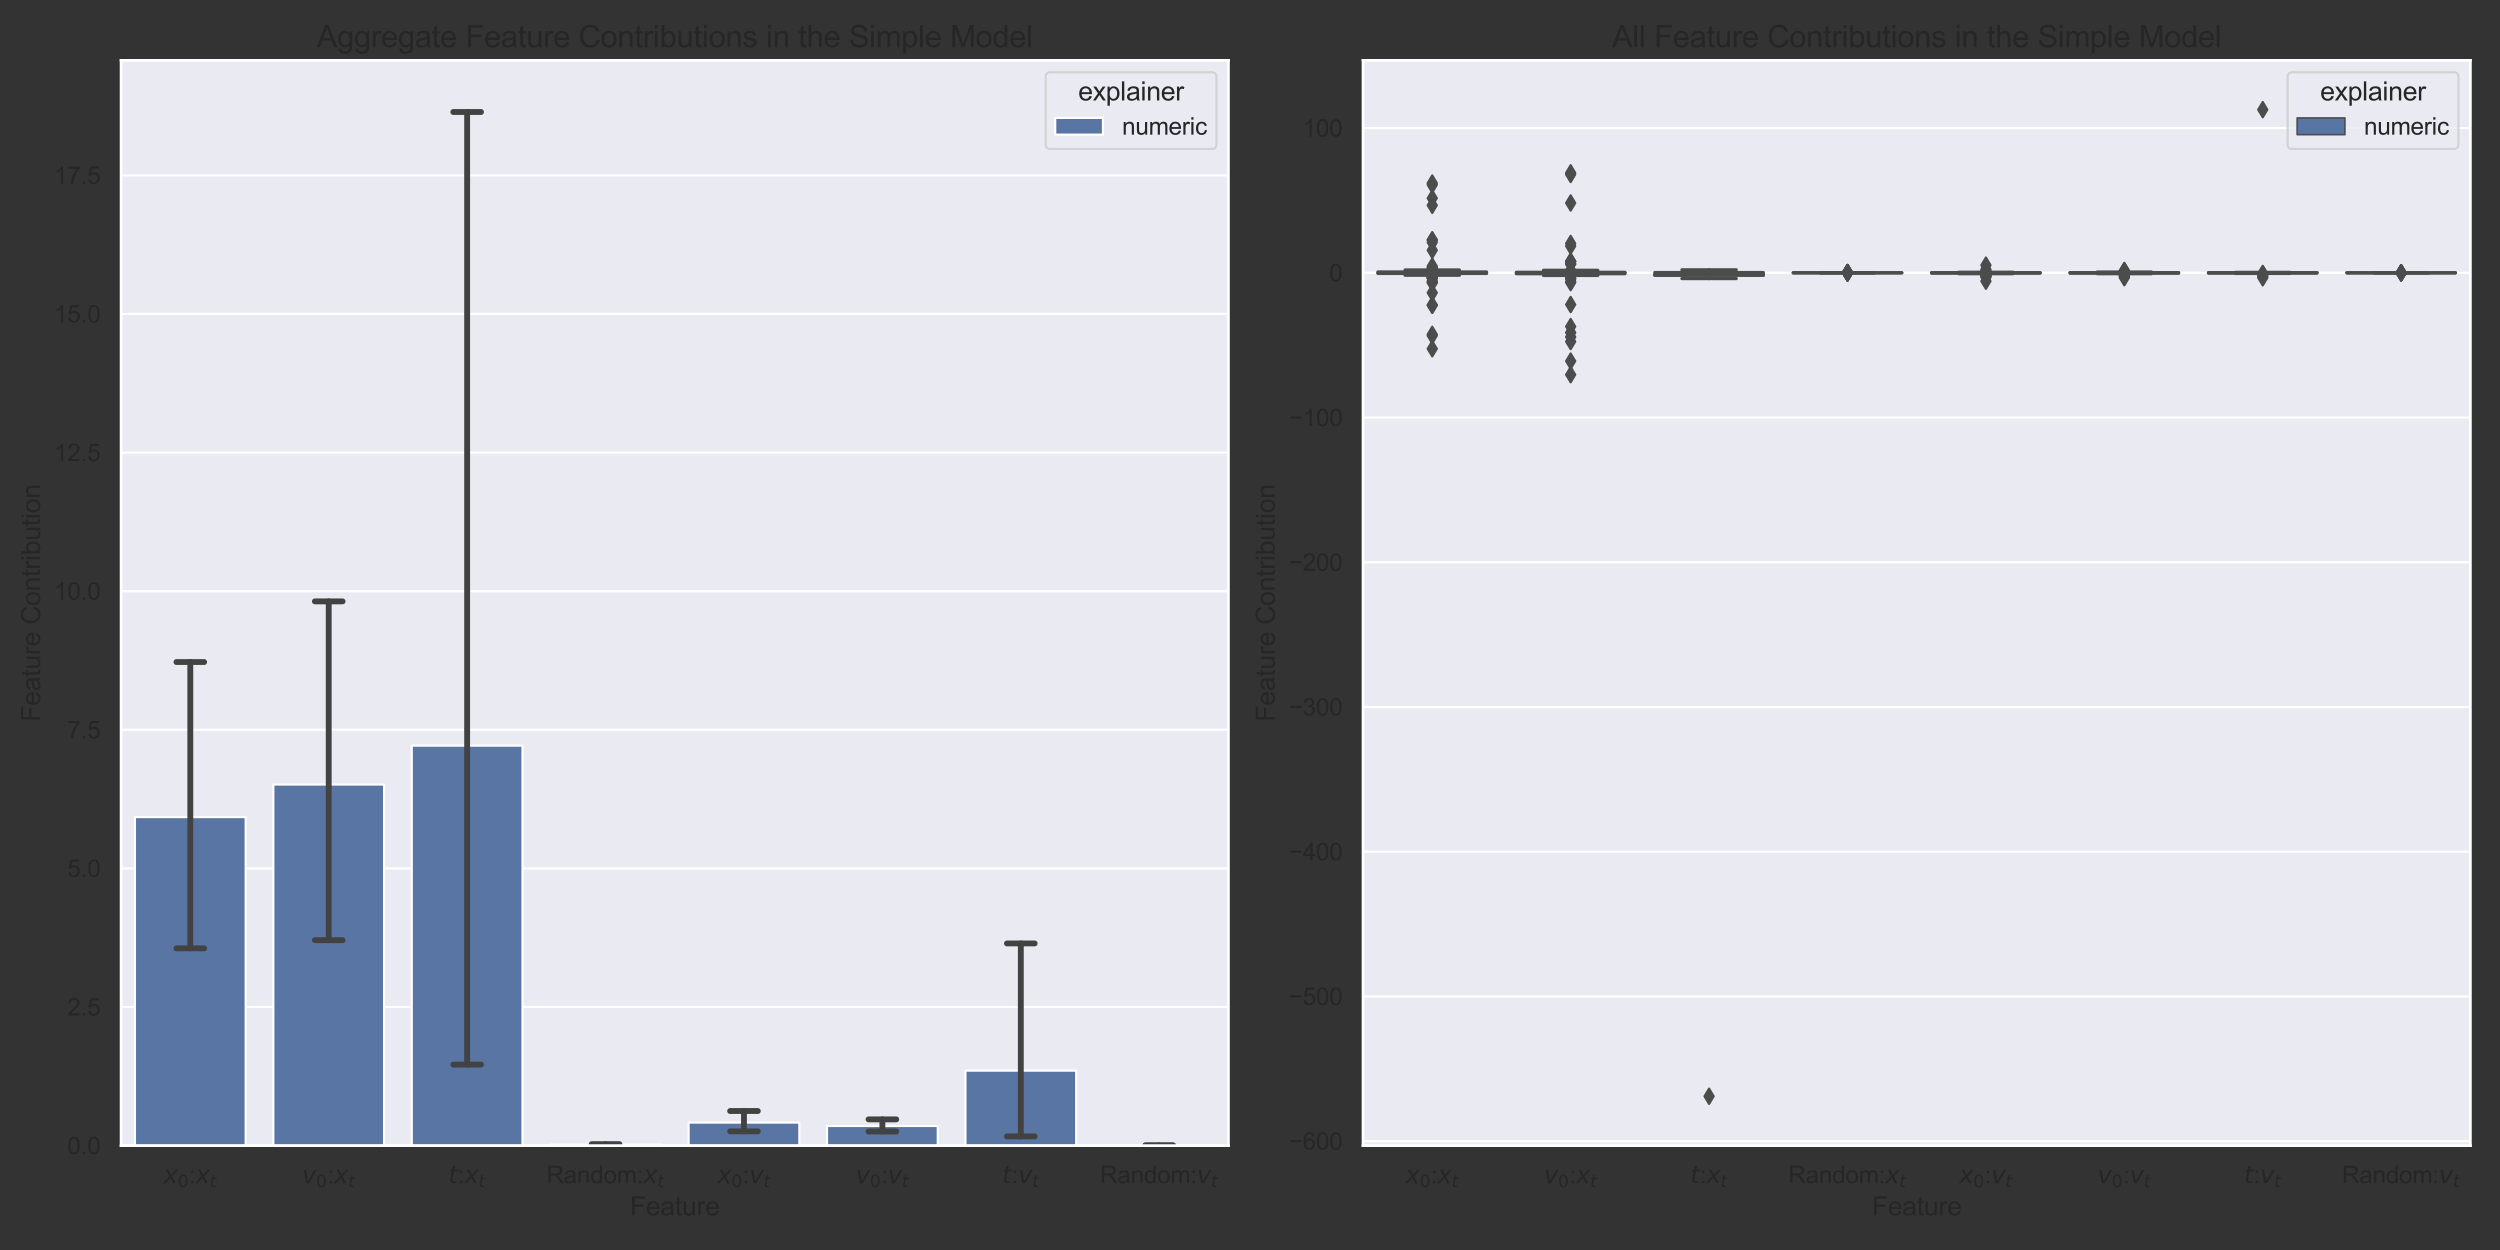 <?xml version="1.0" encoding="utf-8" standalone="no"?>
<!DOCTYPE svg PUBLIC "-//W3C//DTD SVG 1.1//EN"
  "http://www.w3.org/Graphics/SVG/1.1/DTD/svg11.dtd">
<svg height="576pt" version="1.1" viewBox="0 0 1152 576" width="1152pt" xmlns="http://www.w3.org/2000/svg" xmlns:xlink="http://www.w3.org/1999/xlink">
 <rect x="0" y="0" width="1152" height="576" fill="#333333" stroke="none"/>
 <defs>
  <style type="text/css">*{stroke-linecap:butt;stroke-linejoin:round;}</style>
 </defs>
 <g id="figure_1">
  <g id="patch_1">
   <path d="M 0 576 
L 1152 576 
L 1152 0 
L 0 0 
z
" style="fill:none;"/>
  </g>
  <g id="axes_1">
   <g id="patch_2">
    <path d="M 55.8 527.9 
L 566.064 527.9 
L 566.064 27.8 
L 55.8 27.8 
z
" style="fill:#eaeaf2;"/>
   </g>
   <g id="matplotlib.axis_1">
    <g id="xtick_1">
     <g id="text_1">
      <!-- $x_0$:$x_t$ -->
      <g style="fill:#262626;" transform="translate(75.371 545.274)scale(0.11 -0.11)">
       <defs>
        <path d="M 3841 3500 
L 2234 1784 
L 3219 0 
L 2559 0 
L 1819 1388 
L 531 0 
L -166 0 
L 1556 1844 
L 641 3500 
L 1300 3500 
L 1972 2234 
L 3144 3500 
L 3841 3500 
z
" id="DejaVuSans-Oblique-78" transform="scale(0.016)"/>
        <path d="M 2034 4250 
Q 1547 4250 1301 3770 
Q 1056 3291 1056 2328 
Q 1056 1369 1301 889 
Q 1547 409 2034 409 
Q 2525 409 2770 889 
Q 3016 1369 3016 2328 
Q 3016 3291 2770 3770 
Q 2525 4250 2034 4250 
z
M 2034 4750 
Q 2819 4750 3233 4129 
Q 3647 3509 3647 2328 
Q 3647 1150 3233 529 
Q 2819 -91 2034 -91 
Q 1250 -91 836 529 
Q 422 1150 422 2328 
Q 422 3509 836 4129 
Q 1250 4750 2034 4750 
z
" id="DejaVuSans-30" transform="scale(0.016)"/>
        <path d="M 578 2678 
L 578 3319 
L 1219 3319 
L 1219 2678 
L 578 2678 
z
M 578 0 
L 578 641 
L 1219 641 
L 1219 0 
L 578 0 
z
" id="ArialMT-3a" transform="scale(0.016)"/>
        <path d="M 2706 3500 
L 2619 3053 
L 1472 3053 
L 1100 1153 
Q 1081 1047 1072 975 
Q 1063 903 1063 863 
Q 1063 663 1183 572 
Q 1303 481 1569 481 
L 2150 481 
L 2053 0 
L 1503 0 
Q 991 0 739 200 
Q 488 400 488 806 
Q 488 878 497 964 
Q 506 1050 525 1153 
L 897 3053 
L 409 3053 
L 500 3500 
L 978 3500 
L 1172 4494 
L 1747 4494 
L 1556 3500 
L 2706 3500 
z
" id="DejaVuSans-Oblique-74" transform="scale(0.016)"/>
       </defs>
       <use transform="translate(0 0.312)" xlink:href="#DejaVuSans-Oblique-78"/>
       <use transform="translate(59.18 -16.094)scale(0.7)" xlink:href="#DejaVuSans-30"/>
       <use transform="translate(106.45 0.312)" xlink:href="#ArialMT-3a"/>
       <use transform="translate(134.233 0.312)" xlink:href="#DejaVuSans-Oblique-78"/>
       <use transform="translate(193.413 -16.094)scale(0.7)" xlink:href="#DejaVuSans-Oblique-74"/>
      </g>
     </g>
    </g>
    <g id="xtick_2">
     <g id="text_2">
      <!-- $v_0$:$x_t$ -->
      <g style="fill:#262626;" transform="translate(139.154 545.274)scale(0.11 -0.11)">
       <defs>
        <path d="M 459 3500 
L 1069 3500 
L 1581 525 
L 3256 3500 
L 3866 3500 
L 1875 0 
L 1100 0 
L 459 3500 
z
" id="DejaVuSans-Oblique-76" transform="scale(0.016)"/>
       </defs>
       <use transform="translate(0 0.312)" xlink:href="#DejaVuSans-Oblique-76"/>
       <use transform="translate(59.18 -16.094)scale(0.7)" xlink:href="#DejaVuSans-30"/>
       <use transform="translate(106.45 0.312)" xlink:href="#ArialMT-3a"/>
       <use transform="translate(134.233 0.312)" xlink:href="#DejaVuSans-Oblique-78"/>
       <use transform="translate(193.413 -16.094)scale(0.7)" xlink:href="#DejaVuSans-Oblique-74"/>
      </g>
     </g>
    </g>
    <g id="xtick_3">
     <g id="text_3">
      <!-- $t$:$x_t$ -->
      <g style="fill:#262626;" transform="translate(206.622 545.274)scale(0.11 -0.11)">
       <use transform="translate(0 0.781)" xlink:href="#DejaVuSans-Oblique-74"/>
       <use transform="translate(39.209 0.781)" xlink:href="#ArialMT-3a"/>
       <use transform="translate(66.992 0.781)" xlink:href="#DejaVuSans-Oblique-78"/>
       <use transform="translate(126.172 -15.625)scale(0.7)" xlink:href="#DejaVuSans-Oblique-74"/>
      </g>
     </g>
    </g>
    <g id="xtick_4">
     <g id="text_4">
      <!-- Random:$x_t$ -->
      <g style="fill:#262626;" transform="translate(251.76 545.274)scale(0.11 -0.11)">
       <defs>
        <path d="M 503 0 
L 503 4581 
L 2534 4581 
Q 3147 4581 3465 4457 
Q 3784 4334 3975 4021 
Q 4166 3709 4166 3331 
Q 4166 2844 3850 2509 
Q 3534 2175 2875 2084 
Q 3116 1969 3241 1856 
Q 3506 1613 3744 1247 
L 4541 0 
L 3778 0 
L 3172 953 
Q 2906 1366 2734 1584 
Q 2563 1803 2427 1890 
Q 2291 1978 2150 2013 
Q 2047 2034 1813 2034 
L 1109 2034 
L 1109 0 
L 503 0 
z
M 1109 2559 
L 2413 2559 
Q 2828 2559 3062 2645 
Q 3297 2731 3419 2920 
Q 3541 3109 3541 3331 
Q 3541 3656 3305 3865 
Q 3069 4075 2559 4075 
L 1109 4075 
L 1109 2559 
z
" id="ArialMT-52" transform="scale(0.016)"/>
        <path d="M 2588 409 
Q 2275 144 1986 34 
Q 1697 -75 1366 -75 
Q 819 -75 525 192 
Q 231 459 231 875 
Q 231 1119 342 1320 
Q 453 1522 633 1644 
Q 813 1766 1038 1828 
Q 1203 1872 1538 1913 
Q 2219 1994 2541 2106 
Q 2544 2222 2544 2253 
Q 2544 2597 2384 2738 
Q 2169 2928 1744 2928 
Q 1347 2928 1158 2789 
Q 969 2650 878 2297 
L 328 2372 
Q 403 2725 575 2942 
Q 747 3159 1072 3276 
Q 1397 3394 1825 3394 
Q 2250 3394 2515 3294 
Q 2781 3194 2906 3042 
Q 3031 2891 3081 2659 
Q 3109 2516 3109 2141 
L 3109 1391 
Q 3109 606 3145 398 
Q 3181 191 3288 0 
L 2700 0 
Q 2613 175 2588 409 
z
M 2541 1666 
Q 2234 1541 1622 1453 
Q 1275 1403 1131 1340 
Q 988 1278 909 1158 
Q 831 1038 831 891 
Q 831 666 1001 516 
Q 1172 366 1500 366 
Q 1825 366 2078 508 
Q 2331 650 2450 897 
Q 2541 1088 2541 1459 
L 2541 1666 
z
" id="ArialMT-61" transform="scale(0.016)"/>
        <path d="M 422 0 
L 422 3319 
L 928 3319 
L 928 2847 
Q 1294 3394 1984 3394 
Q 2284 3394 2536 3286 
Q 2788 3178 2913 3003 
Q 3038 2828 3088 2588 
Q 3119 2431 3119 2041 
L 3119 0 
L 2556 0 
L 2556 2019 
Q 2556 2363 2490 2533 
Q 2425 2703 2258 2804 
Q 2091 2906 1866 2906 
Q 1506 2906 1245 2678 
Q 984 2450 984 1813 
L 984 0 
L 422 0 
z
" id="ArialMT-6e" transform="scale(0.016)"/>
        <path d="M 2575 0 
L 2575 419 
Q 2259 -75 1647 -75 
Q 1250 -75 917 144 
Q 584 363 401 755 
Q 219 1147 219 1656 
Q 219 2153 384 2558 
Q 550 2963 881 3178 
Q 1213 3394 1622 3394 
Q 1922 3394 2156 3267 
Q 2391 3141 2538 2938 
L 2538 4581 
L 3097 4581 
L 3097 0 
L 2575 0 
z
M 797 1656 
Q 797 1019 1065 703 
Q 1334 388 1700 388 
Q 2069 388 2326 689 
Q 2584 991 2584 1609 
Q 2584 2291 2321 2609 
Q 2059 2928 1675 2928 
Q 1300 2928 1048 2622 
Q 797 2316 797 1656 
z
" id="ArialMT-64" transform="scale(0.016)"/>
        <path d="M 213 1659 
Q 213 2581 725 3025 
Q 1153 3394 1769 3394 
Q 2453 3394 2887 2945 
Q 3322 2497 3322 1706 
Q 3322 1066 3130 698 
Q 2938 331 2570 128 
Q 2203 -75 1769 -75 
Q 1072 -75 642 372 
Q 213 819 213 1659 
z
M 791 1659 
Q 791 1022 1069 705 
Q 1347 388 1769 388 
Q 2188 388 2466 706 
Q 2744 1025 2744 1678 
Q 2744 2294 2464 2611 
Q 2184 2928 1769 2928 
Q 1347 2928 1069 2612 
Q 791 2297 791 1659 
z
" id="ArialMT-6f" transform="scale(0.016)"/>
        <path d="M 422 0 
L 422 3319 
L 925 3319 
L 925 2853 
Q 1081 3097 1340 3245 
Q 1600 3394 1931 3394 
Q 2300 3394 2536 3241 
Q 2772 3088 2869 2813 
Q 3263 3394 3894 3394 
Q 4388 3394 4653 3120 
Q 4919 2847 4919 2278 
L 4919 0 
L 4359 0 
L 4359 2091 
Q 4359 2428 4304 2576 
Q 4250 2725 4106 2815 
Q 3963 2906 3769 2906 
Q 3419 2906 3187 2673 
Q 2956 2441 2956 1928 
L 2956 0 
L 2394 0 
L 2394 2156 
Q 2394 2531 2256 2718 
Q 2119 2906 1806 2906 
Q 1569 2906 1367 2781 
Q 1166 2656 1075 2415 
Q 984 2175 984 1722 
L 984 0 
L 422 0 
z
" id="ArialMT-6d" transform="scale(0.016)"/>
       </defs>
       <use transform="translate(0 0.422)" xlink:href="#ArialMT-52"/>
       <use transform="translate(72.217 0.422)" xlink:href="#ArialMT-61"/>
       <use transform="translate(127.832 0.422)" xlink:href="#ArialMT-6e"/>
       <use transform="translate(183.447 0.422)" xlink:href="#ArialMT-64"/>
       <use transform="translate(239.062 0.422)" xlink:href="#ArialMT-6f"/>
       <use transform="translate(294.678 0.422)" xlink:href="#ArialMT-6d"/>
       <use transform="translate(377.979 0.422)" xlink:href="#ArialMT-3a"/>
       <use transform="translate(405.762 0.422)" xlink:href="#DejaVuSans-Oblique-78"/>
       <use transform="translate(464.941 -15.984)scale(0.7)" xlink:href="#DejaVuSans-Oblique-74"/>
      </g>
     </g>
    </g>
    <g id="xtick_5">
     <g id="text_5">
      <!-- $x_0$:$v_t$ -->
      <g style="fill:#262626;" transform="translate(330.503 545.274)scale(0.11 -0.11)">
       <use transform="translate(0 0.312)" xlink:href="#DejaVuSans-Oblique-78"/>
       <use transform="translate(59.18 -16.094)scale(0.7)" xlink:href="#DejaVuSans-30"/>
       <use transform="translate(106.45 0.312)" xlink:href="#ArialMT-3a"/>
       <use transform="translate(134.233 0.312)" xlink:href="#DejaVuSans-Oblique-76"/>
       <use transform="translate(193.413 -16.094)scale(0.7)" xlink:href="#DejaVuSans-Oblique-74"/>
      </g>
     </g>
    </g>
    <g id="xtick_6">
     <g id="text_6">
      <!-- $v_0$:$v_t$ -->
      <g style="fill:#262626;" transform="translate(394.286 545.274)scale(0.11 -0.11)">
       <use transform="translate(0 0.312)" xlink:href="#DejaVuSans-Oblique-76"/>
       <use transform="translate(59.18 -16.094)scale(0.7)" xlink:href="#DejaVuSans-30"/>
       <use transform="translate(106.45 0.312)" xlink:href="#ArialMT-3a"/>
       <use transform="translate(134.233 0.312)" xlink:href="#DejaVuSans-Oblique-76"/>
       <use transform="translate(193.413 -16.094)scale(0.7)" xlink:href="#DejaVuSans-Oblique-74"/>
      </g>
     </g>
    </g>
    <g id="xtick_7">
     <g id="text_7">
      <!-- $t$:$v_t$ -->
      <g style="fill:#262626;" transform="translate(461.754 545.274)scale(0.11 -0.11)">
       <use transform="translate(0 0.781)" xlink:href="#DejaVuSans-Oblique-74"/>
       <use transform="translate(39.209 0.781)" xlink:href="#ArialMT-3a"/>
       <use transform="translate(66.992 0.781)" xlink:href="#DejaVuSans-Oblique-76"/>
       <use transform="translate(126.172 -15.625)scale(0.7)" xlink:href="#DejaVuSans-Oblique-74"/>
      </g>
     </g>
    </g>
    <g id="xtick_8">
     <g id="text_8">
      <!-- Random:$v_t$ -->
      <g style="fill:#262626;" transform="translate(506.892 545.274)scale(0.11 -0.11)">
       <use transform="translate(0 0.422)" xlink:href="#ArialMT-52"/>
       <use transform="translate(72.217 0.422)" xlink:href="#ArialMT-61"/>
       <use transform="translate(127.832 0.422)" xlink:href="#ArialMT-6e"/>
       <use transform="translate(183.447 0.422)" xlink:href="#ArialMT-64"/>
       <use transform="translate(239.062 0.422)" xlink:href="#ArialMT-6f"/>
       <use transform="translate(294.678 0.422)" xlink:href="#ArialMT-6d"/>
       <use transform="translate(377.979 0.422)" xlink:href="#ArialMT-3a"/>
       <use transform="translate(405.762 0.422)" xlink:href="#DejaVuSans-Oblique-76"/>
       <use transform="translate(464.941 -15.984)scale(0.7)" xlink:href="#DejaVuSans-Oblique-74"/>
      </g>
     </g>
    </g>
    <g id="text_9">
     <!-- Feature -->
     <g style="fill:#262626;" transform="translate(290.256 560.049)scale(0.12 -0.12)">
      <defs>
       <path d="M 525 0 
L 525 4581 
L 3616 4581 
L 3616 4041 
L 1131 4041 
L 1131 2622 
L 3281 2622 
L 3281 2081 
L 1131 2081 
L 1131 0 
L 525 0 
z
" id="ArialMT-46" transform="scale(0.016)"/>
       <path d="M 2694 1069 
L 3275 997 
Q 3138 488 2766 206 
Q 2394 -75 1816 -75 
Q 1088 -75 661 373 
Q 234 822 234 1631 
Q 234 2469 665 2931 
Q 1097 3394 1784 3394 
Q 2450 3394 2872 2941 
Q 3294 2488 3294 1666 
Q 3294 1616 3291 1516 
L 816 1516 
Q 847 969 1125 678 
Q 1403 388 1819 388 
Q 2128 388 2347 550 
Q 2566 713 2694 1069 
z
M 847 1978 
L 2700 1978 
Q 2663 2397 2488 2606 
Q 2219 2931 1791 2931 
Q 1403 2931 1139 2672 
Q 875 2413 847 1978 
z
" id="ArialMT-65" transform="scale(0.016)"/>
       <path d="M 1650 503 
L 1731 6 
Q 1494 -44 1306 -44 
Q 1000 -44 831 53 
Q 663 150 594 308 
Q 525 466 525 972 
L 525 2881 
L 113 2881 
L 113 3319 
L 525 3319 
L 525 4141 
L 1084 4478 
L 1084 3319 
L 1650 3319 
L 1650 2881 
L 1084 2881 
L 1084 941 
Q 1084 700 1114 631 
Q 1144 563 1211 522 
Q 1278 481 1403 481 
Q 1497 481 1650 503 
z
" id="ArialMT-74" transform="scale(0.016)"/>
       <path d="M 2597 0 
L 2597 488 
Q 2209 -75 1544 -75 
Q 1250 -75 995 37 
Q 741 150 617 320 
Q 494 491 444 738 
Q 409 903 409 1263 
L 409 3319 
L 972 3319 
L 972 1478 
Q 972 1038 1006 884 
Q 1059 663 1231 536 
Q 1403 409 1656 409 
Q 1909 409 2131 539 
Q 2353 669 2445 892 
Q 2538 1116 2538 1541 
L 2538 3319 
L 3100 3319 
L 3100 0 
L 2597 0 
z
" id="ArialMT-75" transform="scale(0.016)"/>
       <path d="M 416 0 
L 416 3319 
L 922 3319 
L 922 2816 
Q 1116 3169 1280 3281 
Q 1444 3394 1641 3394 
Q 1925 3394 2219 3213 
L 2025 2691 
Q 1819 2813 1613 2813 
Q 1428 2813 1281 2702 
Q 1134 2591 1072 2394 
Q 978 2094 978 1738 
L 978 0 
L 416 0 
z
" id="ArialMT-72" transform="scale(0.016)"/>
      </defs>
      <use xlink:href="#ArialMT-46"/>
      <use x="61.084" xlink:href="#ArialMT-65"/>
      <use x="116.699" xlink:href="#ArialMT-61"/>
      <use x="172.314" xlink:href="#ArialMT-74"/>
      <use x="200.098" xlink:href="#ArialMT-75"/>
      <use x="255.713" xlink:href="#ArialMT-72"/>
      <use x="289.014" xlink:href="#ArialMT-65"/>
     </g>
    </g>
   </g>
   <g id="matplotlib.axis_2">
    <g id="ytick_1">
     <g id="line2d_1">
      <path clip-path="url(#p5b55071205)" d="M 55.8 527.9 
L 566.064 527.9 
" style="fill:none;stroke:#ffffff;stroke-linecap:round;"/>
     </g>
     <g id="text_10">
      <!-- 0.0 -->
      <g style="fill:#262626;" transform="translate(31.01 531.837)scale(0.11 -0.11)">
       <defs>
        <path d="M 266 2259 
Q 266 3072 433 3567 
Q 600 4063 929 4331 
Q 1259 4600 1759 4600 
Q 2128 4600 2406 4451 
Q 2684 4303 2865 4023 
Q 3047 3744 3150 3342 
Q 3253 2941 3253 2259 
Q 3253 1453 3087 958 
Q 2922 463 2592 192 
Q 2263 -78 1759 -78 
Q 1097 -78 719 397 
Q 266 969 266 2259 
z
M 844 2259 
Q 844 1131 1108 757 
Q 1372 384 1759 384 
Q 2147 384 2411 759 
Q 2675 1134 2675 2259 
Q 2675 3391 2411 3762 
Q 2147 4134 1753 4134 
Q 1366 4134 1134 3806 
Q 844 3388 844 2259 
z
" id="ArialMT-30" transform="scale(0.016)"/>
        <path d="M 581 0 
L 581 641 
L 1222 641 
L 1222 0 
L 581 0 
z
" id="ArialMT-2e" transform="scale(0.016)"/>
       </defs>
       <use xlink:href="#ArialMT-30"/>
       <use x="55.615" xlink:href="#ArialMT-2e"/>
       <use x="83.398" xlink:href="#ArialMT-30"/>
      </g>
     </g>
    </g>
    <g id="ytick_2">
     <g id="line2d_2">
      <path clip-path="url(#p5b55071205)" d="M 55.8 464.028 
L 566.064 464.028 
" style="fill:none;stroke:#ffffff;stroke-linecap:round;"/>
     </g>
     <g id="text_11">
      <!-- 2.5 -->
      <g style="fill:#262626;" transform="translate(31.01 467.964)scale(0.11 -0.11)">
       <defs>
        <path d="M 3222 541 
L 3222 0 
L 194 0 
Q 188 203 259 391 
Q 375 700 629 1000 
Q 884 1300 1366 1694 
Q 2113 2306 2375 2664 
Q 2638 3022 2638 3341 
Q 2638 3675 2398 3904 
Q 2159 4134 1775 4134 
Q 1369 4134 1125 3890 
Q 881 3647 878 3216 
L 300 3275 
Q 359 3922 746 4261 
Q 1134 4600 1788 4600 
Q 2447 4600 2831 4234 
Q 3216 3869 3216 3328 
Q 3216 3053 3103 2787 
Q 2991 2522 2730 2228 
Q 2469 1934 1863 1422 
Q 1356 997 1212 845 
Q 1069 694 975 541 
L 3222 541 
z
" id="ArialMT-32" transform="scale(0.016)"/>
        <path d="M 266 1200 
L 856 1250 
Q 922 819 1161 601 
Q 1400 384 1738 384 
Q 2144 384 2425 690 
Q 2706 997 2706 1503 
Q 2706 1984 2436 2262 
Q 2166 2541 1728 2541 
Q 1456 2541 1237 2417 
Q 1019 2294 894 2097 
L 366 2166 
L 809 4519 
L 3088 4519 
L 3088 3981 
L 1259 3981 
L 1013 2750 
Q 1425 3038 1878 3038 
Q 2478 3038 2890 2622 
Q 3303 2206 3303 1553 
Q 3303 931 2941 478 
Q 2500 -78 1738 -78 
Q 1113 -78 717 272 
Q 322 622 266 1200 
z
" id="ArialMT-35" transform="scale(0.016)"/>
       </defs>
       <use xlink:href="#ArialMT-32"/>
       <use x="55.615" xlink:href="#ArialMT-2e"/>
       <use x="83.398" xlink:href="#ArialMT-35"/>
      </g>
     </g>
    </g>
    <g id="ytick_3">
     <g id="line2d_3">
      <path clip-path="url(#p5b55071205)" d="M 55.8 400.155 
L 566.064 400.155 
" style="fill:none;stroke:#ffffff;stroke-linecap:round;"/>
     </g>
     <g id="text_12">
      <!-- 5.0 -->
      <g style="fill:#262626;" transform="translate(31.01 404.092)scale(0.11 -0.11)">
       <use xlink:href="#ArialMT-35"/>
       <use x="55.615" xlink:href="#ArialMT-2e"/>
       <use x="83.398" xlink:href="#ArialMT-30"/>
      </g>
     </g>
    </g>
    <g id="ytick_4">
     <g id="line2d_4">
      <path clip-path="url(#p5b55071205)" d="M 55.8 336.283 
L 566.064 336.283 
" style="fill:none;stroke:#ffffff;stroke-linecap:round;"/>
     </g>
     <g id="text_13">
      <!-- 7.5 -->
      <g style="fill:#262626;" transform="translate(31.01 340.219)scale(0.11 -0.11)">
       <defs>
        <path d="M 303 3981 
L 303 4522 
L 3269 4522 
L 3269 4084 
Q 2831 3619 2401 2847 
Q 1972 2075 1738 1259 
Q 1569 684 1522 0 
L 944 0 
Q 953 541 1156 1306 
Q 1359 2072 1739 2783 
Q 2119 3494 2547 3981 
L 303 3981 
z
" id="ArialMT-37" transform="scale(0.016)"/>
       </defs>
       <use xlink:href="#ArialMT-37"/>
       <use x="55.615" xlink:href="#ArialMT-2e"/>
       <use x="83.398" xlink:href="#ArialMT-35"/>
      </g>
     </g>
    </g>
    <g id="ytick_5">
     <g id="line2d_5">
      <path clip-path="url(#p5b55071205)" d="M 55.8 272.41 
L 566.064 272.41 
" style="fill:none;stroke:#ffffff;stroke-linecap:round;"/>
     </g>
     <g id="text_14">
      <!-- 10.0 -->
      <g style="fill:#262626;" transform="translate(24.893 276.347)scale(0.11 -0.11)">
       <defs>
        <path d="M 2384 0 
L 1822 0 
L 1822 3584 
Q 1619 3391 1289 3197 
Q 959 3003 697 2906 
L 697 3450 
Q 1169 3672 1522 3987 
Q 1875 4303 2022 4600 
L 2384 4600 
L 2384 0 
z
" id="ArialMT-31" transform="scale(0.016)"/>
       </defs>
       <use xlink:href="#ArialMT-31"/>
       <use x="55.615" xlink:href="#ArialMT-30"/>
       <use x="111.23" xlink:href="#ArialMT-2e"/>
       <use x="139.014" xlink:href="#ArialMT-30"/>
      </g>
     </g>
    </g>
    <g id="ytick_6">
     <g id="line2d_6">
      <path clip-path="url(#p5b55071205)" d="M 55.8 208.538 
L 566.064 208.538 
" style="fill:none;stroke:#ffffff;stroke-linecap:round;"/>
     </g>
     <g id="text_15">
      <!-- 12.5 -->
      <g style="fill:#262626;" transform="translate(24.893 212.474)scale(0.11 -0.11)">
       <use xlink:href="#ArialMT-31"/>
       <use x="55.615" xlink:href="#ArialMT-32"/>
       <use x="111.23" xlink:href="#ArialMT-2e"/>
       <use x="139.014" xlink:href="#ArialMT-35"/>
      </g>
     </g>
    </g>
    <g id="ytick_7">
     <g id="line2d_7">
      <path clip-path="url(#p5b55071205)" d="M 55.8 144.665 
L 566.064 144.665 
" style="fill:none;stroke:#ffffff;stroke-linecap:round;"/>
     </g>
     <g id="text_16">
      <!-- 15.0 -->
      <g style="fill:#262626;" transform="translate(24.893 148.602)scale(0.11 -0.11)">
       <use xlink:href="#ArialMT-31"/>
       <use x="55.615" xlink:href="#ArialMT-35"/>
       <use x="111.23" xlink:href="#ArialMT-2e"/>
       <use x="139.014" xlink:href="#ArialMT-30"/>
      </g>
     </g>
    </g>
    <g id="ytick_8">
     <g id="line2d_8">
      <path clip-path="url(#p5b55071205)" d="M 55.8 80.793 
L 566.064 80.793 
" style="fill:none;stroke:#ffffff;stroke-linecap:round;"/>
     </g>
     <g id="text_17">
      <!-- 17.5 -->
      <g style="fill:#262626;" transform="translate(24.893 84.729)scale(0.11 -0.11)">
       <use xlink:href="#ArialMT-31"/>
       <use x="55.615" xlink:href="#ArialMT-37"/>
       <use x="111.23" xlink:href="#ArialMT-2e"/>
       <use x="139.014" xlink:href="#ArialMT-35"/>
      </g>
     </g>
    </g>
    <g id="text_18">
     <!-- Feature Contribution -->
     <g style="fill:#262626;" transform="translate(18.508 332.543)rotate(-90)scale(0.12 -0.12)">
      <defs>
       <path id="ArialMT-20" transform="scale(0.016)"/>
       <path d="M 3763 1606 
L 4369 1453 
Q 4178 706 3683 314 
Q 3188 -78 2472 -78 
Q 1731 -78 1267 223 
Q 803 525 561 1097 
Q 319 1669 319 2325 
Q 319 3041 592 3573 
Q 866 4106 1370 4382 
Q 1875 4659 2481 4659 
Q 3169 4659 3637 4309 
Q 4106 3959 4291 3325 
L 3694 3184 
Q 3534 3684 3231 3912 
Q 2928 4141 2469 4141 
Q 1941 4141 1586 3887 
Q 1231 3634 1087 3207 
Q 944 2781 944 2328 
Q 944 1744 1114 1308 
Q 1284 872 1643 656 
Q 2003 441 2422 441 
Q 2931 441 3284 734 
Q 3638 1028 3763 1606 
z
" id="ArialMT-43" transform="scale(0.016)"/>
       <path d="M 425 3934 
L 425 4581 
L 988 4581 
L 988 3934 
L 425 3934 
z
M 425 0 
L 425 3319 
L 988 3319 
L 988 0 
L 425 0 
z
" id="ArialMT-69" transform="scale(0.016)"/>
       <path d="M 941 0 
L 419 0 
L 419 4581 
L 981 4581 
L 981 2947 
Q 1338 3394 1891 3394 
Q 2197 3394 2470 3270 
Q 2744 3147 2920 2923 
Q 3097 2700 3197 2384 
Q 3297 2069 3297 1709 
Q 3297 856 2875 390 
Q 2453 -75 1863 -75 
Q 1275 -75 941 416 
L 941 0 
z
M 934 1684 
Q 934 1088 1097 822 
Q 1363 388 1816 388 
Q 2184 388 2453 708 
Q 2722 1028 2722 1663 
Q 2722 2313 2464 2622 
Q 2206 2931 1841 2931 
Q 1472 2931 1203 2611 
Q 934 2291 934 1684 
z
" id="ArialMT-62" transform="scale(0.016)"/>
      </defs>
      <use xlink:href="#ArialMT-46"/>
      <use x="61.084" xlink:href="#ArialMT-65"/>
      <use x="116.699" xlink:href="#ArialMT-61"/>
      <use x="172.314" xlink:href="#ArialMT-74"/>
      <use x="200.098" xlink:href="#ArialMT-75"/>
      <use x="255.713" xlink:href="#ArialMT-72"/>
      <use x="289.014" xlink:href="#ArialMT-65"/>
      <use x="344.629" xlink:href="#ArialMT-20"/>
      <use x="372.412" xlink:href="#ArialMT-43"/>
      <use x="444.629" xlink:href="#ArialMT-6f"/>
      <use x="500.244" xlink:href="#ArialMT-6e"/>
      <use x="555.859" xlink:href="#ArialMT-74"/>
      <use x="583.643" xlink:href="#ArialMT-72"/>
      <use x="616.943" xlink:href="#ArialMT-69"/>
      <use x="639.16" xlink:href="#ArialMT-62"/>
      <use x="694.775" xlink:href="#ArialMT-75"/>
      <use x="750.391" xlink:href="#ArialMT-74"/>
      <use x="778.174" xlink:href="#ArialMT-69"/>
      <use x="800.391" xlink:href="#ArialMT-6f"/>
      <use x="856.006" xlink:href="#ArialMT-6e"/>
     </g>
    </g>
   </g>
   <g id="patch_3">
    <path clip-path="url(#p5b55071205)" d="M 62.178 527.9 
L 113.205 527.9 
L 113.205 376.521 
L 62.178 376.521 
z
" style="fill:#5875a4;stroke:#ffffff;stroke-linejoin:miter;"/>
   </g>
   <g id="patch_4">
    <path clip-path="url(#p5b55071205)" d="M 125.961 527.9 
L 176.988 527.9 
L 176.988 361.52 
L 125.961 361.52 
z
" style="fill:#5875a4;stroke:#ffffff;stroke-linejoin:miter;"/>
   </g>
   <g id="patch_5">
    <path clip-path="url(#p5b55071205)" d="M 189.744 527.9 
L 240.771 527.9 
L 240.771 343.609 
L 189.744 343.609 
z
" style="fill:#5875a4;stroke:#ffffff;stroke-linejoin:miter;"/>
   </g>
   <g id="patch_6">
    <path clip-path="url(#p5b55071205)" d="M 253.527 527.9 
L 304.554 527.9 
L 304.554 527.415 
L 253.527 527.415 
z
" style="fill:#5875a4;stroke:#ffffff;stroke-linejoin:miter;"/>
   </g>
   <g id="patch_7">
    <path clip-path="url(#p5b55071205)" d="M 317.31 527.9 
L 368.337 527.9 
L 368.337 517.271 
L 317.31 517.271 
z
" style="fill:#5875a4;stroke:#ffffff;stroke-linejoin:miter;"/>
   </g>
   <g id="patch_8">
    <path clip-path="url(#p5b55071205)" d="M 381.093 527.9 
L 432.12 527.9 
L 432.12 518.862 
L 381.093 518.862 
z
" style="fill:#5875a4;stroke:#ffffff;stroke-linejoin:miter;"/>
   </g>
   <g id="patch_9">
    <path clip-path="url(#p5b55071205)" d="M 444.876 527.9 
L 495.902 527.9 
L 495.902 493.341 
L 444.876 493.341 
z
" style="fill:#5875a4;stroke:#ffffff;stroke-linejoin:miter;"/>
   </g>
   <g id="patch_10">
    <path clip-path="url(#p5b55071205)" d="M 508.659 527.9 
L 559.685 527.9 
L 559.685 527.826 
L 508.659 527.826 
z
" style="fill:#5875a4;stroke:#ffffff;stroke-linejoin:miter;"/>
   </g>
   <g id="line2d_9">
    <path clip-path="url(#p5b55071205)" d="M 87.691 436.996 
L 87.691 305.066 
" style="fill:none;stroke:#424242;stroke-linecap:round;stroke-width:2.7;"/>
   </g>
   <g id="line2d_10">
    <path clip-path="url(#p5b55071205)" d="M 81.313 436.996 
L 94.07 436.996 
" style="fill:none;stroke:#424242;stroke-linecap:round;stroke-width:2.7;"/>
   </g>
   <g id="line2d_11">
    <path clip-path="url(#p5b55071205)" d="M 81.313 305.066 
L 94.07 305.066 
" style="fill:none;stroke:#424242;stroke-linecap:round;stroke-width:2.7;"/>
   </g>
   <g id="line2d_12">
    <path clip-path="url(#p5b55071205)" d="M 151.474 433.233 
L 151.474 277.116 
" style="fill:none;stroke:#424242;stroke-linecap:round;stroke-width:2.7;"/>
   </g>
   <g id="line2d_13">
    <path clip-path="url(#p5b55071205)" d="M 145.096 433.233 
L 157.853 433.233 
" style="fill:none;stroke:#424242;stroke-linecap:round;stroke-width:2.7;"/>
   </g>
   <g id="line2d_14">
    <path clip-path="url(#p5b55071205)" d="M 145.096 277.116 
L 157.853 277.116 
" style="fill:none;stroke:#424242;stroke-linecap:round;stroke-width:2.7;"/>
   </g>
   <g id="line2d_15">
    <path clip-path="url(#p5b55071205)" d="M 215.257 490.572 
L 215.257 51.614 
" style="fill:none;stroke:#424242;stroke-linecap:round;stroke-width:2.7;"/>
   </g>
   <g id="line2d_16">
    <path clip-path="url(#p5b55071205)" d="M 208.879 490.572 
L 221.636 490.572 
" style="fill:none;stroke:#424242;stroke-linecap:round;stroke-width:2.7;"/>
   </g>
   <g id="line2d_17">
    <path clip-path="url(#p5b55071205)" d="M 208.879 51.614 
L 221.636 51.614 
" style="fill:none;stroke:#424242;stroke-linecap:round;stroke-width:2.7;"/>
   </g>
   <g id="line2d_18">
    <path clip-path="url(#p5b55071205)" d="M 279.04 527.57 
L 279.04 527.227 
" style="fill:none;stroke:#424242;stroke-linecap:round;stroke-width:2.7;"/>
   </g>
   <g id="line2d_19">
    <path clip-path="url(#p5b55071205)" d="M 272.662 527.57 
L 285.419 527.57 
" style="fill:none;stroke:#424242;stroke-linecap:round;stroke-width:2.7;"/>
   </g>
   <g id="line2d_20">
    <path clip-path="url(#p5b55071205)" d="M 272.662 527.227 
L 285.419 527.227 
" style="fill:none;stroke:#424242;stroke-linecap:round;stroke-width:2.7;"/>
   </g>
   <g id="line2d_21">
    <path clip-path="url(#p5b55071205)" d="M 342.823 521.334 
L 342.823 511.96 
" style="fill:none;stroke:#424242;stroke-linecap:round;stroke-width:2.7;"/>
   </g>
   <g id="line2d_22">
    <path clip-path="url(#p5b55071205)" d="M 336.445 521.334 
L 349.202 521.334 
" style="fill:none;stroke:#424242;stroke-linecap:round;stroke-width:2.7;"/>
   </g>
   <g id="line2d_23">
    <path clip-path="url(#p5b55071205)" d="M 336.445 511.96 
L 349.202 511.96 
" style="fill:none;stroke:#424242;stroke-linecap:round;stroke-width:2.7;"/>
   </g>
   <g id="line2d_24">
    <path clip-path="url(#p5b55071205)" d="M 406.606 521.393 
L 406.606 515.808 
" style="fill:none;stroke:#424242;stroke-linecap:round;stroke-width:2.7;"/>
   </g>
   <g id="line2d_25">
    <path clip-path="url(#p5b55071205)" d="M 400.228 521.393 
L 412.985 521.393 
" style="fill:none;stroke:#424242;stroke-linecap:round;stroke-width:2.7;"/>
   </g>
   <g id="line2d_26">
    <path clip-path="url(#p5b55071205)" d="M 400.228 515.808 
L 412.985 515.808 
" style="fill:none;stroke:#424242;stroke-linecap:round;stroke-width:2.7;"/>
   </g>
   <g id="line2d_27">
    <path clip-path="url(#p5b55071205)" d="M 470.389 523.664 
L 470.389 434.733 
" style="fill:none;stroke:#424242;stroke-linecap:round;stroke-width:2.7;"/>
   </g>
   <g id="line2d_28">
    <path clip-path="url(#p5b55071205)" d="M 464.011 523.664 
L 476.768 523.664 
" style="fill:none;stroke:#424242;stroke-linecap:round;stroke-width:2.7;"/>
   </g>
   <g id="line2d_29">
    <path clip-path="url(#p5b55071205)" d="M 464.011 434.733 
L 476.768 434.733 
" style="fill:none;stroke:#424242;stroke-linecap:round;stroke-width:2.7;"/>
   </g>
   <g id="line2d_30">
    <path clip-path="url(#p5b55071205)" d="M 534.172 527.84 
L 534.172 527.81 
" style="fill:none;stroke:#424242;stroke-linecap:round;stroke-width:2.7;"/>
   </g>
   <g id="line2d_31">
    <path clip-path="url(#p5b55071205)" d="M 527.794 527.84 
L 540.551 527.84 
" style="fill:none;stroke:#424242;stroke-linecap:round;stroke-width:2.7;"/>
   </g>
   <g id="line2d_32">
    <path clip-path="url(#p5b55071205)" d="M 527.794 527.81 
L 540.551 527.81 
" style="fill:none;stroke:#424242;stroke-linecap:round;stroke-width:2.7;"/>
   </g>
   <g id="patch_11">
    <path d="M 55.8 527.9 
L 55.8 27.8 
" style="fill:none;stroke:#ffffff;stroke-linecap:square;stroke-linejoin:miter;stroke-width:1.25;"/>
   </g>
   <g id="patch_12">
    <path d="M 566.064 527.9 
L 566.064 27.8 
" style="fill:none;stroke:#ffffff;stroke-linecap:square;stroke-linejoin:miter;stroke-width:1.25;"/>
   </g>
   <g id="patch_13">
    <path d="M 55.8 527.9 
L 566.064 527.9 
" style="fill:none;stroke:#ffffff;stroke-linecap:square;stroke-linejoin:miter;stroke-width:1.25;"/>
   </g>
   <g id="patch_14">
    <path d="M 55.8 27.8 
L 566.064 27.8 
" style="fill:none;stroke:#ffffff;stroke-linecap:square;stroke-linejoin:miter;stroke-width:1.25;"/>
   </g>
   <g id="text_19">
    <!-- Aggregate Feature Contributions in the Simple Model -->
    <g style="fill:#262626;" transform="translate(145.962 21.8)scale(0.14 -0.14)">
     <defs>
      <path d="M -9 0 
L 1750 4581 
L 2403 4581 
L 4278 0 
L 3588 0 
L 3053 1388 
L 1138 1388 
L 634 0 
L -9 0 
z
M 1313 1881 
L 2866 1881 
L 2388 3150 
Q 2169 3728 2063 4100 
Q 1975 3659 1816 3225 
L 1313 1881 
z
" id="ArialMT-41" transform="scale(0.016)"/>
      <path d="M 319 -275 
L 866 -356 
Q 900 -609 1056 -725 
Q 1266 -881 1628 -881 
Q 2019 -881 2231 -725 
Q 2444 -569 2519 -288 
Q 2563 -116 2559 434 
Q 2191 0 1641 0 
Q 956 0 581 494 
Q 206 988 206 1678 
Q 206 2153 378 2554 
Q 550 2956 876 3175 
Q 1203 3394 1644 3394 
Q 2231 3394 2613 2919 
L 2613 3319 
L 3131 3319 
L 3131 450 
Q 3131 -325 2973 -648 
Q 2816 -972 2473 -1159 
Q 2131 -1347 1631 -1347 
Q 1038 -1347 672 -1080 
Q 306 -813 319 -275 
z
M 784 1719 
Q 784 1066 1043 766 
Q 1303 466 1694 466 
Q 2081 466 2343 764 
Q 2606 1063 2606 1700 
Q 2606 2309 2336 2618 
Q 2066 2928 1684 2928 
Q 1309 2928 1046 2623 
Q 784 2319 784 1719 
z
" id="ArialMT-67" transform="scale(0.016)"/>
      <path d="M 197 991 
L 753 1078 
Q 800 744 1014 566 
Q 1228 388 1613 388 
Q 2000 388 2187 545 
Q 2375 703 2375 916 
Q 2375 1106 2209 1216 
Q 2094 1291 1634 1406 
Q 1016 1563 777 1677 
Q 538 1791 414 1992 
Q 291 2194 291 2438 
Q 291 2659 392 2848 
Q 494 3038 669 3163 
Q 800 3259 1026 3326 
Q 1253 3394 1513 3394 
Q 1903 3394 2198 3281 
Q 2494 3169 2634 2976 
Q 2775 2784 2828 2463 
L 2278 2388 
Q 2241 2644 2061 2787 
Q 1881 2931 1553 2931 
Q 1166 2931 1000 2803 
Q 834 2675 834 2503 
Q 834 2394 903 2306 
Q 972 2216 1119 2156 
Q 1203 2125 1616 2013 
Q 2213 1853 2448 1751 
Q 2684 1650 2818 1456 
Q 2953 1263 2953 975 
Q 2953 694 2789 445 
Q 2625 197 2315 61 
Q 2006 -75 1616 -75 
Q 969 -75 630 194 
Q 291 463 197 991 
z
" id="ArialMT-73" transform="scale(0.016)"/>
      <path d="M 422 0 
L 422 4581 
L 984 4581 
L 984 2938 
Q 1378 3394 1978 3394 
Q 2347 3394 2619 3248 
Q 2891 3103 3008 2847 
Q 3125 2591 3125 2103 
L 3125 0 
L 2563 0 
L 2563 2103 
Q 2563 2525 2380 2717 
Q 2197 2909 1863 2909 
Q 1613 2909 1392 2779 
Q 1172 2650 1078 2428 
Q 984 2206 984 1816 
L 984 0 
L 422 0 
z
" id="ArialMT-68" transform="scale(0.016)"/>
      <path d="M 288 1472 
L 859 1522 
Q 900 1178 1048 958 
Q 1197 738 1509 602 
Q 1822 466 2213 466 
Q 2559 466 2825 569 
Q 3091 672 3220 851 
Q 3350 1031 3350 1244 
Q 3350 1459 3225 1620 
Q 3100 1781 2813 1891 
Q 2628 1963 1997 2114 
Q 1366 2266 1113 2400 
Q 784 2572 623 2826 
Q 463 3081 463 3397 
Q 463 3744 659 4045 
Q 856 4347 1234 4503 
Q 1613 4659 2075 4659 
Q 2584 4659 2973 4495 
Q 3363 4331 3572 4012 
Q 3781 3694 3797 3291 
L 3216 3247 
Q 3169 3681 2898 3903 
Q 2628 4125 2100 4125 
Q 1550 4125 1298 3923 
Q 1047 3722 1047 3438 
Q 1047 3191 1225 3031 
Q 1400 2872 2139 2705 
Q 2878 2538 3153 2413 
Q 3553 2228 3743 1945 
Q 3934 1663 3934 1294 
Q 3934 928 3725 604 
Q 3516 281 3123 101 
Q 2731 -78 2241 -78 
Q 1619 -78 1198 103 
Q 778 284 539 648 
Q 300 1013 288 1472 
z
" id="ArialMT-53" transform="scale(0.016)"/>
      <path d="M 422 -1272 
L 422 3319 
L 934 3319 
L 934 2888 
Q 1116 3141 1344 3267 
Q 1572 3394 1897 3394 
Q 2322 3394 2647 3175 
Q 2972 2956 3137 2557 
Q 3303 2159 3303 1684 
Q 3303 1175 3120 767 
Q 2938 359 2589 142 
Q 2241 -75 1856 -75 
Q 1575 -75 1351 44 
Q 1128 163 984 344 
L 984 -1272 
L 422 -1272 
z
M 931 1641 
Q 931 1000 1190 694 
Q 1450 388 1819 388 
Q 2194 388 2461 705 
Q 2728 1022 2728 1688 
Q 2728 2322 2467 2637 
Q 2206 2953 1844 2953 
Q 1484 2953 1207 2617 
Q 931 2281 931 1641 
z
" id="ArialMT-70" transform="scale(0.016)"/>
      <path d="M 409 0 
L 409 4581 
L 972 4581 
L 972 0 
L 409 0 
z
" id="ArialMT-6c" transform="scale(0.016)"/>
      <path d="M 475 0 
L 475 4581 
L 1388 4581 
L 2472 1338 
Q 2622 884 2691 659 
Q 2769 909 2934 1394 
L 4031 4581 
L 4847 4581 
L 4847 0 
L 4263 0 
L 4263 3834 
L 2931 0 
L 2384 0 
L 1059 3900 
L 1059 0 
L 475 0 
z
" id="ArialMT-4d" transform="scale(0.016)"/>
     </defs>
     <use xlink:href="#ArialMT-41"/>
     <use x="66.699" xlink:href="#ArialMT-67"/>
     <use x="122.314" xlink:href="#ArialMT-67"/>
     <use x="177.93" xlink:href="#ArialMT-72"/>
     <use x="211.23" xlink:href="#ArialMT-65"/>
     <use x="266.846" xlink:href="#ArialMT-67"/>
     <use x="322.461" xlink:href="#ArialMT-61"/>
     <use x="378.076" xlink:href="#ArialMT-74"/>
     <use x="405.859" xlink:href="#ArialMT-65"/>
     <use x="461.475" xlink:href="#ArialMT-20"/>
     <use x="489.258" xlink:href="#ArialMT-46"/>
     <use x="550.342" xlink:href="#ArialMT-65"/>
     <use x="605.957" xlink:href="#ArialMT-61"/>
     <use x="661.572" xlink:href="#ArialMT-74"/>
     <use x="689.355" xlink:href="#ArialMT-75"/>
     <use x="744.971" xlink:href="#ArialMT-72"/>
     <use x="778.271" xlink:href="#ArialMT-65"/>
     <use x="833.887" xlink:href="#ArialMT-20"/>
     <use x="861.67" xlink:href="#ArialMT-43"/>
     <use x="933.887" xlink:href="#ArialMT-6f"/>
     <use x="989.502" xlink:href="#ArialMT-6e"/>
     <use x="1045.117" xlink:href="#ArialMT-74"/>
     <use x="1072.9" xlink:href="#ArialMT-72"/>
     <use x="1106.201" xlink:href="#ArialMT-69"/>
     <use x="1128.418" xlink:href="#ArialMT-62"/>
     <use x="1184.033" xlink:href="#ArialMT-75"/>
     <use x="1239.648" xlink:href="#ArialMT-74"/>
     <use x="1267.432" xlink:href="#ArialMT-69"/>
     <use x="1289.648" xlink:href="#ArialMT-6f"/>
     <use x="1345.264" xlink:href="#ArialMT-6e"/>
     <use x="1400.879" xlink:href="#ArialMT-73"/>
     <use x="1450.879" xlink:href="#ArialMT-20"/>
     <use x="1478.662" xlink:href="#ArialMT-69"/>
     <use x="1500.879" xlink:href="#ArialMT-6e"/>
     <use x="1556.494" xlink:href="#ArialMT-20"/>
     <use x="1584.277" xlink:href="#ArialMT-74"/>
     <use x="1612.061" xlink:href="#ArialMT-68"/>
     <use x="1667.676" xlink:href="#ArialMT-65"/>
     <use x="1723.291" xlink:href="#ArialMT-20"/>
     <use x="1751.074" xlink:href="#ArialMT-53"/>
     <use x="1817.773" xlink:href="#ArialMT-69"/>
     <use x="1839.99" xlink:href="#ArialMT-6d"/>
     <use x="1923.291" xlink:href="#ArialMT-70"/>
     <use x="1978.906" xlink:href="#ArialMT-6c"/>
     <use x="2001.123" xlink:href="#ArialMT-65"/>
     <use x="2056.738" xlink:href="#ArialMT-20"/>
     <use x="2084.521" xlink:href="#ArialMT-4d"/>
     <use x="2167.822" xlink:href="#ArialMT-6f"/>
     <use x="2223.438" xlink:href="#ArialMT-64"/>
     <use x="2279.053" xlink:href="#ArialMT-65"/>
     <use x="2334.668" xlink:href="#ArialMT-6c"/>
    </g>
   </g>
   <g id="legend_1">
    <g id="patch_15">
     <path d="M 484.043 68.634 
L 558.364 68.634 
Q 560.564 68.634 560.564 66.434 
L 560.564 35.5 
Q 560.564 33.3 558.364 33.3 
L 484.043 33.3 
Q 481.843 33.3 481.843 35.5 
L 481.843 66.434 
Q 481.843 68.634 484.043 68.634 
z
" style="fill:#eaeaf2;opacity:0.8;stroke:#cccccc;stroke-linejoin:miter;"/>
    </g>
    <g id="text_20">
     <!-- explainer -->
     <g style="fill:#262626;" transform="translate(496.857 46.289)scale(0.12 -0.12)">
      <defs>
       <path d="M 47 0 
L 1259 1725 
L 138 3319 
L 841 3319 
L 1350 2541 
Q 1494 2319 1581 2169 
Q 1719 2375 1834 2534 
L 2394 3319 
L 3066 3319 
L 1919 1756 
L 3153 0 
L 2463 0 
L 1781 1031 
L 1600 1309 
L 728 0 
L 47 0 
z
" id="ArialMT-78" transform="scale(0.016)"/>
      </defs>
      <use xlink:href="#ArialMT-65"/>
      <use x="55.615" xlink:href="#ArialMT-78"/>
      <use x="105.615" xlink:href="#ArialMT-70"/>
      <use x="161.23" xlink:href="#ArialMT-6c"/>
      <use x="183.447" xlink:href="#ArialMT-61"/>
      <use x="239.062" xlink:href="#ArialMT-69"/>
      <use x="261.279" xlink:href="#ArialMT-6e"/>
      <use x="316.895" xlink:href="#ArialMT-65"/>
      <use x="372.51" xlink:href="#ArialMT-72"/>
     </g>
    </g>
    <g id="patch_16">
     <path d="M 486.243 62.048 
L 508.243 62.048 
L 508.243 54.348 
L 486.243 54.348 
z
" style="fill:#5875a4;stroke:#ffffff;stroke-linejoin:miter;"/>
    </g>
    <g id="text_21">
     <!-- numeric -->
     <g style="fill:#262626;" transform="translate(517.043 62.048)scale(0.11 -0.11)">
      <defs>
       <path d="M 2588 1216 
L 3141 1144 
Q 3050 572 2676 248 
Q 2303 -75 1759 -75 
Q 1078 -75 664 370 
Q 250 816 250 1647 
Q 250 2184 428 2587 
Q 606 2991 970 3192 
Q 1334 3394 1763 3394 
Q 2303 3394 2647 3120 
Q 2991 2847 3088 2344 
L 2541 2259 
Q 2463 2594 2264 2762 
Q 2066 2931 1784 2931 
Q 1359 2931 1093 2626 
Q 828 2322 828 1663 
Q 828 994 1084 691 
Q 1341 388 1753 388 
Q 2084 388 2306 591 
Q 2528 794 2588 1216 
z
" id="ArialMT-63" transform="scale(0.016)"/>
      </defs>
      <use xlink:href="#ArialMT-6e"/>
      <use x="55.615" xlink:href="#ArialMT-75"/>
      <use x="111.23" xlink:href="#ArialMT-6d"/>
      <use x="194.531" xlink:href="#ArialMT-65"/>
      <use x="250.146" xlink:href="#ArialMT-72"/>
      <use x="283.447" xlink:href="#ArialMT-69"/>
      <use x="305.664" xlink:href="#ArialMT-63"/>
     </g>
    </g>
   </g>
  </g>
  <g id="axes_2">
   <g id="patch_17">
    <path d="M 628.087 527.9 
L 1138.351 527.9 
L 1138.351 27.8 
L 628.087 27.8 
z
" style="fill:#eaeaf2;"/>
   </g>
   <g id="matplotlib.axis_3">
    <g id="xtick_9">
     <g id="text_22">
      <!-- $x_0$:$x_t$ -->
      <g style="fill:#262626;" transform="translate(647.659 545.274)scale(0.11 -0.11)">
       <use transform="translate(0 0.312)" xlink:href="#DejaVuSans-Oblique-78"/>
       <use transform="translate(59.18 -16.094)scale(0.7)" xlink:href="#DejaVuSans-30"/>
       <use transform="translate(106.45 0.312)" xlink:href="#ArialMT-3a"/>
       <use transform="translate(134.233 0.312)" xlink:href="#DejaVuSans-Oblique-78"/>
       <use transform="translate(193.413 -16.094)scale(0.7)" xlink:href="#DejaVuSans-Oblique-74"/>
      </g>
     </g>
    </g>
    <g id="xtick_10">
     <g id="text_23">
      <!-- $v_0$:$x_t$ -->
      <g style="fill:#262626;" transform="translate(711.442 545.274)scale(0.11 -0.11)">
       <use transform="translate(0 0.312)" xlink:href="#DejaVuSans-Oblique-76"/>
       <use transform="translate(59.18 -16.094)scale(0.7)" xlink:href="#DejaVuSans-30"/>
       <use transform="translate(106.45 0.312)" xlink:href="#ArialMT-3a"/>
       <use transform="translate(134.233 0.312)" xlink:href="#DejaVuSans-Oblique-78"/>
       <use transform="translate(193.413 -16.094)scale(0.7)" xlink:href="#DejaVuSans-Oblique-74"/>
      </g>
     </g>
    </g>
    <g id="xtick_11">
     <g id="text_24">
      <!-- $t$:$x_t$ -->
      <g style="fill:#262626;" transform="translate(778.91 545.274)scale(0.11 -0.11)">
       <use transform="translate(0 0.781)" xlink:href="#DejaVuSans-Oblique-74"/>
       <use transform="translate(39.209 0.781)" xlink:href="#ArialMT-3a"/>
       <use transform="translate(66.992 0.781)" xlink:href="#DejaVuSans-Oblique-78"/>
       <use transform="translate(126.172 -15.625)scale(0.7)" xlink:href="#DejaVuSans-Oblique-74"/>
      </g>
     </g>
    </g>
    <g id="xtick_12">
     <g id="text_25">
      <!-- Random:$x_t$ -->
      <g style="fill:#262626;" transform="translate(824.048 545.274)scale(0.11 -0.11)">
       <use transform="translate(0 0.422)" xlink:href="#ArialMT-52"/>
       <use transform="translate(72.217 0.422)" xlink:href="#ArialMT-61"/>
       <use transform="translate(127.832 0.422)" xlink:href="#ArialMT-6e"/>
       <use transform="translate(183.447 0.422)" xlink:href="#ArialMT-64"/>
       <use transform="translate(239.062 0.422)" xlink:href="#ArialMT-6f"/>
       <use transform="translate(294.678 0.422)" xlink:href="#ArialMT-6d"/>
       <use transform="translate(377.979 0.422)" xlink:href="#ArialMT-3a"/>
       <use transform="translate(405.762 0.422)" xlink:href="#DejaVuSans-Oblique-78"/>
       <use transform="translate(464.941 -15.984)scale(0.7)" xlink:href="#DejaVuSans-Oblique-74"/>
      </g>
     </g>
    </g>
    <g id="xtick_13">
     <g id="text_26">
      <!-- $x_0$:$v_t$ -->
      <g style="fill:#262626;" transform="translate(902.791 545.274)scale(0.11 -0.11)">
       <use transform="translate(0 0.312)" xlink:href="#DejaVuSans-Oblique-78"/>
       <use transform="translate(59.18 -16.094)scale(0.7)" xlink:href="#DejaVuSans-30"/>
       <use transform="translate(106.45 0.312)" xlink:href="#ArialMT-3a"/>
       <use transform="translate(134.233 0.312)" xlink:href="#DejaVuSans-Oblique-76"/>
       <use transform="translate(193.413 -16.094)scale(0.7)" xlink:href="#DejaVuSans-Oblique-74"/>
      </g>
     </g>
    </g>
    <g id="xtick_14">
     <g id="text_27">
      <!-- $v_0$:$v_t$ -->
      <g style="fill:#262626;" transform="translate(966.574 545.274)scale(0.11 -0.11)">
       <use transform="translate(0 0.312)" xlink:href="#DejaVuSans-Oblique-76"/>
       <use transform="translate(59.18 -16.094)scale(0.7)" xlink:href="#DejaVuSans-30"/>
       <use transform="translate(106.45 0.312)" xlink:href="#ArialMT-3a"/>
       <use transform="translate(134.233 0.312)" xlink:href="#DejaVuSans-Oblique-76"/>
       <use transform="translate(193.413 -16.094)scale(0.7)" xlink:href="#DejaVuSans-Oblique-74"/>
      </g>
     </g>
    </g>
    <g id="xtick_15">
     <g id="text_28">
      <!-- $t$:$v_t$ -->
      <g style="fill:#262626;" transform="translate(1034.042 545.274)scale(0.11 -0.11)">
       <use transform="translate(0 0.781)" xlink:href="#DejaVuSans-Oblique-74"/>
       <use transform="translate(39.209 0.781)" xlink:href="#ArialMT-3a"/>
       <use transform="translate(66.992 0.781)" xlink:href="#DejaVuSans-Oblique-76"/>
       <use transform="translate(126.172 -15.625)scale(0.7)" xlink:href="#DejaVuSans-Oblique-74"/>
      </g>
     </g>
    </g>
    <g id="xtick_16">
     <g id="text_29">
      <!-- Random:$v_t$ -->
      <g style="fill:#262626;" transform="translate(1079.18 545.274)scale(0.11 -0.11)">
       <use transform="translate(0 0.422)" xlink:href="#ArialMT-52"/>
       <use transform="translate(72.217 0.422)" xlink:href="#ArialMT-61"/>
       <use transform="translate(127.832 0.422)" xlink:href="#ArialMT-6e"/>
       <use transform="translate(183.447 0.422)" xlink:href="#ArialMT-64"/>
       <use transform="translate(239.062 0.422)" xlink:href="#ArialMT-6f"/>
       <use transform="translate(294.678 0.422)" xlink:href="#ArialMT-6d"/>
       <use transform="translate(377.979 0.422)" xlink:href="#ArialMT-3a"/>
       <use transform="translate(405.762 0.422)" xlink:href="#DejaVuSans-Oblique-76"/>
       <use transform="translate(464.941 -15.984)scale(0.7)" xlink:href="#DejaVuSans-Oblique-74"/>
      </g>
     </g>
    </g>
    <g id="text_30">
     <!-- Feature -->
     <g style="fill:#262626;" transform="translate(862.544 560.049)scale(0.12 -0.12)">
      <use xlink:href="#ArialMT-46"/>
      <use x="61.084" xlink:href="#ArialMT-65"/>
      <use x="116.699" xlink:href="#ArialMT-61"/>
      <use x="172.314" xlink:href="#ArialMT-74"/>
      <use x="200.098" xlink:href="#ArialMT-75"/>
      <use x="255.713" xlink:href="#ArialMT-72"/>
      <use x="289.014" xlink:href="#ArialMT-65"/>
     </g>
    </g>
   </g>
   <g id="matplotlib.axis_4">
    <g id="ytick_9">
     <g id="line2d_33">
      <path clip-path="url(#pfa95510ac0)" d="M 628.087 525.861 
L 1138.351 525.861 
" style="fill:none;stroke:#ffffff;stroke-linecap:round;"/>
     </g>
     <g id="text_31">
      <!-- −600 -->
      <g style="fill:#262626;" transform="translate(593.812 529.797)scale(0.11 -0.11)">
       <defs>
        <path d="M 3381 1997 
L 356 1997 
L 356 2522 
L 3381 2522 
L 3381 1997 
z
" id="ArialMT-2212" transform="scale(0.016)"/>
        <path d="M 3184 3459 
L 2625 3416 
Q 2550 3747 2413 3897 
Q 2184 4138 1850 4138 
Q 1581 4138 1378 3988 
Q 1113 3794 959 3422 
Q 806 3050 800 2363 
Q 1003 2672 1297 2822 
Q 1591 2972 1913 2972 
Q 2475 2972 2870 2558 
Q 3266 2144 3266 1488 
Q 3266 1056 3080 686 
Q 2894 316 2569 119 
Q 2244 -78 1831 -78 
Q 1128 -78 684 439 
Q 241 956 241 2144 
Q 241 3472 731 4075 
Q 1159 4600 1884 4600 
Q 2425 4600 2770 4297 
Q 3116 3994 3184 3459 
z
M 888 1484 
Q 888 1194 1011 928 
Q 1134 663 1356 523 
Q 1578 384 1822 384 
Q 2178 384 2434 671 
Q 2691 959 2691 1453 
Q 2691 1928 2437 2201 
Q 2184 2475 1800 2475 
Q 1419 2475 1153 2201 
Q 888 1928 888 1484 
z
" id="ArialMT-36" transform="scale(0.016)"/>
       </defs>
       <use xlink:href="#ArialMT-2212"/>
       <use x="58.398" xlink:href="#ArialMT-36"/>
       <use x="114.014" xlink:href="#ArialMT-30"/>
       <use x="169.629" xlink:href="#ArialMT-30"/>
      </g>
     </g>
    </g>
    <g id="ytick_10">
     <g id="line2d_34">
      <path clip-path="url(#pfa95510ac0)" d="M 628.087 459.169 
L 1138.351 459.169 
" style="fill:none;stroke:#ffffff;stroke-linecap:round;"/>
     </g>
     <g id="text_32">
      <!-- −500 -->
      <g style="fill:#262626;" transform="translate(593.812 463.106)scale(0.11 -0.11)">
       <use xlink:href="#ArialMT-2212"/>
       <use x="58.398" xlink:href="#ArialMT-35"/>
       <use x="114.014" xlink:href="#ArialMT-30"/>
       <use x="169.629" xlink:href="#ArialMT-30"/>
      </g>
     </g>
    </g>
    <g id="ytick_11">
     <g id="line2d_35">
      <path clip-path="url(#pfa95510ac0)" d="M 628.087 392.477 
L 1138.351 392.477 
" style="fill:none;stroke:#ffffff;stroke-linecap:round;"/>
     </g>
     <g id="text_33">
      <!-- −400 -->
      <g style="fill:#262626;" transform="translate(593.812 396.414)scale(0.11 -0.11)">
       <defs>
        <path d="M 2069 0 
L 2069 1097 
L 81 1097 
L 81 1613 
L 2172 4581 
L 2631 4581 
L 2631 1613 
L 3250 1613 
L 3250 1097 
L 2631 1097 
L 2631 0 
L 2069 0 
z
M 2069 1613 
L 2069 3678 
L 634 1613 
L 2069 1613 
z
" id="ArialMT-34" transform="scale(0.016)"/>
       </defs>
       <use xlink:href="#ArialMT-2212"/>
       <use x="58.398" xlink:href="#ArialMT-34"/>
       <use x="114.014" xlink:href="#ArialMT-30"/>
       <use x="169.629" xlink:href="#ArialMT-30"/>
      </g>
     </g>
    </g>
    <g id="ytick_12">
     <g id="line2d_36">
      <path clip-path="url(#pfa95510ac0)" d="M 628.087 325.786 
L 1138.351 325.786 
" style="fill:none;stroke:#ffffff;stroke-linecap:round;"/>
     </g>
     <g id="text_34">
      <!-- −300 -->
      <g style="fill:#262626;" transform="translate(593.812 329.722)scale(0.11 -0.11)">
       <defs>
        <path d="M 269 1209 
L 831 1284 
Q 928 806 1161 595 
Q 1394 384 1728 384 
Q 2125 384 2398 659 
Q 2672 934 2672 1341 
Q 2672 1728 2419 1979 
Q 2166 2231 1775 2231 
Q 1616 2231 1378 2169 
L 1441 2663 
Q 1497 2656 1531 2656 
Q 1891 2656 2178 2843 
Q 2466 3031 2466 3422 
Q 2466 3731 2256 3934 
Q 2047 4138 1716 4138 
Q 1388 4138 1169 3931 
Q 950 3725 888 3313 
L 325 3413 
Q 428 3978 793 4289 
Q 1159 4600 1703 4600 
Q 2078 4600 2393 4439 
Q 2709 4278 2876 4000 
Q 3044 3722 3044 3409 
Q 3044 3113 2884 2869 
Q 2725 2625 2413 2481 
Q 2819 2388 3044 2092 
Q 3269 1797 3269 1353 
Q 3269 753 2831 336 
Q 2394 -81 1725 -81 
Q 1122 -81 723 278 
Q 325 638 269 1209 
z
" id="ArialMT-33" transform="scale(0.016)"/>
       </defs>
       <use xlink:href="#ArialMT-2212"/>
       <use x="58.398" xlink:href="#ArialMT-33"/>
       <use x="114.014" xlink:href="#ArialMT-30"/>
       <use x="169.629" xlink:href="#ArialMT-30"/>
      </g>
     </g>
    </g>
    <g id="ytick_13">
     <g id="line2d_37">
      <path clip-path="url(#pfa95510ac0)" d="M 628.087 259.094 
L 1138.351 259.094 
" style="fill:none;stroke:#ffffff;stroke-linecap:round;"/>
     </g>
     <g id="text_35">
      <!-- −200 -->
      <g style="fill:#262626;" transform="translate(593.812 263.031)scale(0.11 -0.11)">
       <use xlink:href="#ArialMT-2212"/>
       <use x="58.398" xlink:href="#ArialMT-32"/>
       <use x="114.014" xlink:href="#ArialMT-30"/>
       <use x="169.629" xlink:href="#ArialMT-30"/>
      </g>
     </g>
    </g>
    <g id="ytick_14">
     <g id="line2d_38">
      <path clip-path="url(#pfa95510ac0)" d="M 628.087 192.402 
L 1138.351 192.402 
" style="fill:none;stroke:#ffffff;stroke-linecap:round;"/>
     </g>
     <g id="text_36">
      <!-- −100 -->
      <g style="fill:#262626;" transform="translate(593.812 196.339)scale(0.11 -0.11)">
       <use xlink:href="#ArialMT-2212"/>
       <use x="58.398" xlink:href="#ArialMT-31"/>
       <use x="114.014" xlink:href="#ArialMT-30"/>
       <use x="169.629" xlink:href="#ArialMT-30"/>
      </g>
     </g>
    </g>
    <g id="ytick_15">
     <g id="line2d_39">
      <path clip-path="url(#pfa95510ac0)" d="M 628.087 125.711 
L 1138.351 125.711 
" style="fill:none;stroke:#ffffff;stroke-linecap:round;"/>
     </g>
     <g id="text_37">
      <!-- 0 -->
      <g style="fill:#262626;" transform="translate(612.47 129.647)scale(0.11 -0.11)">
       <use xlink:href="#ArialMT-30"/>
      </g>
     </g>
    </g>
    <g id="ytick_16">
     <g id="line2d_40">
      <path clip-path="url(#pfa95510ac0)" d="M 628.087 59.019 
L 1138.351 59.019 
" style="fill:none;stroke:#ffffff;stroke-linecap:round;"/>
     </g>
     <g id="text_38">
      <!-- 100 -->
      <g style="fill:#262626;" transform="translate(600.236 62.956)scale(0.11 -0.11)">
       <use xlink:href="#ArialMT-31"/>
       <use x="55.615" xlink:href="#ArialMT-30"/>
       <use x="111.23" xlink:href="#ArialMT-30"/>
      </g>
     </g>
    </g>
    <g id="text_39">
     <!-- Feature Contribution -->
     <g style="fill:#262626;" transform="translate(587.427 332.543)rotate(-90)scale(0.12 -0.12)">
      <use xlink:href="#ArialMT-46"/>
      <use x="61.084" xlink:href="#ArialMT-65"/>
      <use x="116.699" xlink:href="#ArialMT-61"/>
      <use x="172.314" xlink:href="#ArialMT-74"/>
      <use x="200.098" xlink:href="#ArialMT-75"/>
      <use x="255.713" xlink:href="#ArialMT-72"/>
      <use x="289.014" xlink:href="#ArialMT-65"/>
      <use x="344.629" xlink:href="#ArialMT-20"/>
      <use x="372.412" xlink:href="#ArialMT-43"/>
      <use x="444.629" xlink:href="#ArialMT-6f"/>
      <use x="500.244" xlink:href="#ArialMT-6e"/>
      <use x="555.859" xlink:href="#ArialMT-74"/>
      <use x="583.643" xlink:href="#ArialMT-72"/>
      <use x="616.943" xlink:href="#ArialMT-69"/>
      <use x="639.16" xlink:href="#ArialMT-62"/>
      <use x="694.775" xlink:href="#ArialMT-75"/>
      <use x="750.391" xlink:href="#ArialMT-74"/>
      <use x="778.174" xlink:href="#ArialMT-69"/>
      <use x="800.391" xlink:href="#ArialMT-6f"/>
      <use x="856.006" xlink:href="#ArialMT-6e"/>
     </g>
    </g>
   </g>
   <g id="patch_18">
    <path clip-path="url(#pfa95510ac0)" d="M 634.976 126.015 
L 684.982 126.015 
L 684.982 125.334 
L 634.976 125.334 
L 634.976 126.015 
z
" style="fill:#5875a4;stroke:#4c4c4c;stroke-linejoin:miter;stroke-width:1.5;"/>
   </g>
   <g id="patch_19">
    <path clip-path="url(#pfa95510ac0)" d="M 698.759 126.12 
L 748.765 126.12 
L 748.765 125.482 
L 698.759 125.482 
L 698.759 126.12 
z
" style="fill:#5875a4;stroke:#4c4c4c;stroke-linejoin:miter;stroke-width:1.5;"/>
   </g>
   <g id="patch_20">
    <path clip-path="url(#pfa95510ac0)" d="M 762.542 126.834 
L 812.548 126.834 
L 812.548 125.602 
L 762.542 125.602 
L 762.542 126.834 
z
" style="fill:#5875a4;stroke:#4c4c4c;stroke-linejoin:miter;stroke-width:1.5;"/>
   </g>
   <g id="patch_21">
    <path clip-path="url(#pfa95510ac0)" d="M 826.325 125.711 
L 876.331 125.711 
L 876.331 125.701 
L 826.325 125.701 
L 826.325 125.711 
z
" style="fill:#5875a4;stroke:#4c4c4c;stroke-linejoin:miter;stroke-width:1.5;"/>
   </g>
   <g id="patch_22">
    <path clip-path="url(#pfa95510ac0)" d="M 890.108 125.841 
L 940.114 125.841 
L 940.114 125.659 
L 890.108 125.659 
L 890.108 125.841 
z
" style="fill:#5875a4;stroke:#4c4c4c;stroke-linejoin:miter;stroke-width:1.5;"/>
   </g>
   <g id="patch_23">
    <path clip-path="url(#pfa95510ac0)" d="M 953.891 125.876 
L 1003.897 125.876 
L 1003.897 125.658 
L 953.891 125.658 
L 953.891 125.876 
z
" style="fill:#5875a4;stroke:#4c4c4c;stroke-linejoin:miter;stroke-width:1.5;"/>
   </g>
   <g id="patch_24">
    <path clip-path="url(#pfa95510ac0)" d="M 1017.674 125.803 
L 1067.68 125.803 
L 1067.68 125.651 
L 1017.674 125.651 
L 1017.674 125.803 
z
" style="fill:#5875a4;stroke:#4c4c4c;stroke-linejoin:miter;stroke-width:1.5;"/>
   </g>
   <g id="patch_25">
    <path clip-path="url(#pfa95510ac0)" d="M 1081.457 125.713 
L 1131.463 125.713 
L 1131.463 125.711 
L 1081.457 125.711 
L 1081.457 125.713 
z
" style="fill:#5875a4;stroke:#4c4c4c;stroke-linejoin:miter;stroke-width:1.5;"/>
   </g>
   <g id="patch_26">
    <path clip-path="url(#pfa95510ac0)" d="M 659.979 125.711 
L 659.979 125.711 
L 659.979 125.711 
L 659.979 125.711 
z
" style="fill:#5875a4;stroke:#4c4c4c;stroke-linejoin:miter;stroke-width:0.75;"/>
   </g>
   <g id="line2d_41">
    <path clip-path="url(#pfa95510ac0)" d="M 659.979 126.015 
L 659.979 126.837 
" style="fill:none;stroke:#4c4c4c;stroke-linecap:round;stroke-width:1.5;"/>
   </g>
   <g id="line2d_42">
    <path clip-path="url(#pfa95510ac0)" d="M 659.979 125.334 
L 659.979 124.412 
" style="fill:none;stroke:#4c4c4c;stroke-linecap:round;stroke-width:1.5;"/>
   </g>
   <g id="line2d_43">
    <path clip-path="url(#pfa95510ac0)" d="M 647.478 126.837 
L 672.48 126.837 
" style="fill:none;stroke:#4c4c4c;stroke-linecap:round;stroke-width:1.5;"/>
   </g>
   <g id="line2d_44">
    <path clip-path="url(#pfa95510ac0)" d="M 647.478 124.412 
L 672.48 124.412 
" style="fill:none;stroke:#4c4c4c;stroke-linecap:round;stroke-width:1.5;"/>
   </g>
   <g id="line2d_45">
    <defs>
     <path d="M 0 3.536 
L 2.121 0 
L 0 -3.536 
L -2.121 0 
z
" id="m1af3254c1e" style="stroke:#4c4c4c;stroke-linejoin:miter;"/>
    </defs>
    <g clip-path="url(#pfa95510ac0)">
     <use style="fill:#4c4c4c;stroke:#4c4c4c;stroke-linejoin:miter;" x="659.979" xlink:href="#m1af3254c1e" y="134.914"/>
     <use style="fill:#4c4c4c;stroke:#4c4c4c;stroke-linejoin:miter;" x="659.979" xlink:href="#m1af3254c1e" y="129.549"/>
     <use style="fill:#4c4c4c;stroke:#4c4c4c;stroke-linejoin:miter;" x="659.979" xlink:href="#m1af3254c1e" y="154.692"/>
     <use style="fill:#4c4c4c;stroke:#4c4c4c;stroke-linejoin:miter;" x="659.979" xlink:href="#m1af3254c1e" y="128.286"/>
     <use style="fill:#4c4c4c;stroke:#4c4c4c;stroke-linejoin:miter;" x="659.979" xlink:href="#m1af3254c1e" y="154.081"/>
     <use style="fill:#4c4c4c;stroke:#4c4c4c;stroke-linejoin:miter;" x="659.979" xlink:href="#m1af3254c1e" y="140.699"/>
     <use style="fill:#4c4c4c;stroke:#4c4c4c;stroke-linejoin:miter;" x="659.979" xlink:href="#m1af3254c1e" y="140.547"/>
     <use style="fill:#4c4c4c;stroke:#4c4c4c;stroke-linejoin:miter;" x="659.979" xlink:href="#m1af3254c1e" y="128.032"/>
     <use style="fill:#4c4c4c;stroke:#4c4c4c;stroke-linejoin:miter;" x="659.979" xlink:href="#m1af3254c1e" y="129.995"/>
     <use style="fill:#4c4c4c;stroke:#4c4c4c;stroke-linejoin:miter;" x="659.979" xlink:href="#m1af3254c1e" y="128.071"/>
     <use style="fill:#4c4c4c;stroke:#4c4c4c;stroke-linejoin:miter;" x="659.979" xlink:href="#m1af3254c1e" y="160.709"/>
     <use style="fill:#4c4c4c;stroke:#4c4c4c;stroke-linejoin:miter;" x="659.979" xlink:href="#m1af3254c1e" y="127.999"/>
     <use style="fill:#4c4c4c;stroke:#4c4c4c;stroke-linejoin:miter;" x="659.979" xlink:href="#m1af3254c1e" y="130.366"/>
     <use style="fill:#4c4c4c;stroke:#4c4c4c;stroke-linejoin:miter;" x="659.979" xlink:href="#m1af3254c1e" y="127.382"/>
     <use style="fill:#4c4c4c;stroke:#4c4c4c;stroke-linejoin:miter;" x="659.979" xlink:href="#m1af3254c1e" y="111.703"/>
     <use style="fill:#4c4c4c;stroke:#4c4c4c;stroke-linejoin:miter;" x="659.979" xlink:href="#m1af3254c1e" y="124.305"/>
     <use style="fill:#4c4c4c;stroke:#4c4c4c;stroke-linejoin:miter;" x="659.979" xlink:href="#m1af3254c1e" y="124.227"/>
     <use style="fill:#4c4c4c;stroke:#4c4c4c;stroke-linejoin:miter;" x="659.979" xlink:href="#m1af3254c1e" y="122.661"/>
     <use style="fill:#4c4c4c;stroke:#4c4c4c;stroke-linejoin:miter;" x="659.979" xlink:href="#m1af3254c1e" y="124.237"/>
     <use style="fill:#4c4c4c;stroke:#4c4c4c;stroke-linejoin:miter;" x="659.979" xlink:href="#m1af3254c1e" y="124.227"/>
     <use style="fill:#4c4c4c;stroke:#4c4c4c;stroke-linejoin:miter;" x="659.979" xlink:href="#m1af3254c1e" y="123.217"/>
     <use style="fill:#4c4c4c;stroke:#4c4c4c;stroke-linejoin:miter;" x="659.979" xlink:href="#m1af3254c1e" y="124.227"/>
     <use style="fill:#4c4c4c;stroke:#4c4c4c;stroke-linejoin:miter;" x="659.979" xlink:href="#m1af3254c1e" y="94.609"/>
     <use style="fill:#4c4c4c;stroke:#4c4c4c;stroke-linejoin:miter;" x="659.979" xlink:href="#m1af3254c1e" y="110.58"/>
     <use style="fill:#4c4c4c;stroke:#4c4c4c;stroke-linejoin:miter;" x="659.979" xlink:href="#m1af3254c1e" y="85.174"/>
     <use style="fill:#4c4c4c;stroke:#4c4c4c;stroke-linejoin:miter;" x="659.979" xlink:href="#m1af3254c1e" y="91.327"/>
     <use style="fill:#4c4c4c;stroke:#4c4c4c;stroke-linejoin:miter;" x="659.979" xlink:href="#m1af3254c1e" y="123.743"/>
     <use style="fill:#4c4c4c;stroke:#4c4c4c;stroke-linejoin:miter;" x="659.979" xlink:href="#m1af3254c1e" y="115.312"/>
     <use style="fill:#4c4c4c;stroke:#4c4c4c;stroke-linejoin:miter;" x="659.979" xlink:href="#m1af3254c1e" y="110.575"/>
     <use style="fill:#4c4c4c;stroke:#4c4c4c;stroke-linejoin:miter;" x="659.979" xlink:href="#m1af3254c1e" y="84.353"/>
    </g>
   </g>
   <g id="line2d_46">
    <path clip-path="url(#pfa95510ac0)" d="M 723.762 126.12 
L 723.762 126.915 
" style="fill:none;stroke:#4c4c4c;stroke-linecap:round;stroke-width:1.5;"/>
   </g>
   <g id="line2d_47">
    <path clip-path="url(#pfa95510ac0)" d="M 723.762 125.482 
L 723.762 124.559 
" style="fill:none;stroke:#4c4c4c;stroke-linecap:round;stroke-width:1.5;"/>
   </g>
   <g id="line2d_48">
    <path clip-path="url(#pfa95510ac0)" d="M 711.26 126.915 
L 736.263 126.915 
" style="fill:none;stroke:#4c4c4c;stroke-linecap:round;stroke-width:1.5;"/>
   </g>
   <g id="line2d_49">
    <path clip-path="url(#pfa95510ac0)" d="M 711.26 124.559 
L 736.263 124.559 
" style="fill:none;stroke:#4c4c4c;stroke-linecap:round;stroke-width:1.5;"/>
   </g>
   <g id="line2d_50">
    <g clip-path="url(#pfa95510ac0)">
     <use style="fill:#4c4c4c;stroke:#4c4c4c;stroke-linejoin:miter;" x="723.762" xlink:href="#m1af3254c1e" y="128.356"/>
     <use style="fill:#4c4c4c;stroke:#4c4c4c;stroke-linejoin:miter;" x="723.762" xlink:href="#m1af3254c1e" y="155.269"/>
     <use style="fill:#4c4c4c;stroke:#4c4c4c;stroke-linejoin:miter;" x="723.762" xlink:href="#m1af3254c1e" y="153.254"/>
     <use style="fill:#4c4c4c;stroke:#4c4c4c;stroke-linejoin:miter;" x="723.762" xlink:href="#m1af3254c1e" y="172.657"/>
     <use style="fill:#4c4c4c;stroke:#4c4c4c;stroke-linejoin:miter;" x="723.762" xlink:href="#m1af3254c1e" y="140.327"/>
     <use style="fill:#4c4c4c;stroke:#4c4c4c;stroke-linejoin:miter;" x="723.762" xlink:href="#m1af3254c1e" y="127.498"/>
     <use style="fill:#4c4c4c;stroke:#4c4c4c;stroke-linejoin:miter;" x="723.762" xlink:href="#m1af3254c1e" y="150.493"/>
     <use style="fill:#4c4c4c;stroke:#4c4c4c;stroke-linejoin:miter;" x="723.762" xlink:href="#m1af3254c1e" y="157.394"/>
     <use style="fill:#4c4c4c;stroke:#4c4c4c;stroke-linejoin:miter;" x="723.762" xlink:href="#m1af3254c1e" y="130.227"/>
     <use style="fill:#4c4c4c;stroke:#4c4c4c;stroke-linejoin:miter;" x="723.762" xlink:href="#m1af3254c1e" y="128.457"/>
     <use style="fill:#4c4c4c;stroke:#4c4c4c;stroke-linejoin:miter;" x="723.762" xlink:href="#m1af3254c1e" y="166.389"/>
     <use style="fill:#4c4c4c;stroke:#4c4c4c;stroke-linejoin:miter;" x="723.762" xlink:href="#m1af3254c1e" y="127.374"/>
     <use style="fill:#4c4c4c;stroke:#4c4c4c;stroke-linejoin:miter;" x="723.762" xlink:href="#m1af3254c1e" y="129.755"/>
     <use style="fill:#4c4c4c;stroke:#4c4c4c;stroke-linejoin:miter;" x="723.762" xlink:href="#m1af3254c1e" y="113.397"/>
     <use style="fill:#4c4c4c;stroke:#4c4c4c;stroke-linejoin:miter;" x="723.762" xlink:href="#m1af3254c1e" y="120.481"/>
     <use style="fill:#4c4c4c;stroke:#4c4c4c;stroke-linejoin:miter;" x="723.762" xlink:href="#m1af3254c1e" y="120.481"/>
     <use style="fill:#4c4c4c;stroke:#4c4c4c;stroke-linejoin:miter;" x="723.762" xlink:href="#m1af3254c1e" y="120.48"/>
     <use style="fill:#4c4c4c;stroke:#4c4c4c;stroke-linejoin:miter;" x="723.762" xlink:href="#m1af3254c1e" y="112.194"/>
     <use style="fill:#4c4c4c;stroke:#4c4c4c;stroke-linejoin:miter;" x="723.762" xlink:href="#m1af3254c1e" y="121.66"/>
     <use style="fill:#4c4c4c;stroke:#4c4c4c;stroke-linejoin:miter;" x="723.762" xlink:href="#m1af3254c1e" y="80.4"/>
     <use style="fill:#4c4c4c;stroke:#4c4c4c;stroke-linejoin:miter;" x="723.762" xlink:href="#m1af3254c1e" y="93.544"/>
     <use style="fill:#4c4c4c;stroke:#4c4c4c;stroke-linejoin:miter;" x="723.762" xlink:href="#m1af3254c1e" y="124.525"/>
     <use style="fill:#4c4c4c;stroke:#4c4c4c;stroke-linejoin:miter;" x="723.762" xlink:href="#m1af3254c1e" y="121.658"/>
     <use style="fill:#4c4c4c;stroke:#4c4c4c;stroke-linejoin:miter;" x="723.762" xlink:href="#m1af3254c1e" y="79.643"/>
    </g>
   </g>
   <g id="line2d_51">
    <path clip-path="url(#pfa95510ac0)" d="M 787.545 126.834 
L 787.545 128.367 
" style="fill:none;stroke:#4c4c4c;stroke-linecap:round;stroke-width:1.5;"/>
   </g>
   <g id="line2d_52">
    <path clip-path="url(#pfa95510ac0)" d="M 787.545 125.602 
L 787.545 124.323 
" style="fill:none;stroke:#4c4c4c;stroke-linecap:round;stroke-width:1.5;"/>
   </g>
   <g id="line2d_53">
    <path clip-path="url(#pfa95510ac0)" d="M 775.043 128.367 
L 800.046 128.367 
" style="fill:none;stroke:#4c4c4c;stroke-linecap:round;stroke-width:1.5;"/>
   </g>
   <g id="line2d_54">
    <path clip-path="url(#pfa95510ac0)" d="M 775.043 124.323 
L 800.046 124.323 
" style="fill:none;stroke:#4c4c4c;stroke-linecap:round;stroke-width:1.5;"/>
   </g>
   <g id="line2d_55">
    <g clip-path="url(#pfa95510ac0)">
     <use style="fill:#4c4c4c;stroke:#4c4c4c;stroke-linejoin:miter;" x="787.545" xlink:href="#m1af3254c1e" y="505.168"/>
    </g>
   </g>
   <g id="line2d_56">
    <path clip-path="url(#pfa95510ac0)" d="M 851.328 125.711 
L 851.328 125.724 
" style="fill:none;stroke:#4c4c4c;stroke-linecap:round;stroke-width:1.5;"/>
   </g>
   <g id="line2d_57">
    <path clip-path="url(#pfa95510ac0)" d="M 851.328 125.701 
L 851.328 125.692 
" style="fill:none;stroke:#4c4c4c;stroke-linecap:round;stroke-width:1.5;"/>
   </g>
   <g id="line2d_58">
    <path clip-path="url(#pfa95510ac0)" d="M 838.826 125.724 
L 863.829 125.724 
" style="fill:none;stroke:#4c4c4c;stroke-linecap:round;stroke-width:1.5;"/>
   </g>
   <g id="line2d_59">
    <path clip-path="url(#pfa95510ac0)" d="M 838.826 125.692 
L 863.829 125.692 
" style="fill:none;stroke:#4c4c4c;stroke-linecap:round;stroke-width:1.5;"/>
   </g>
   <g id="line2d_60">
    <g clip-path="url(#pfa95510ac0)">
     <use style="fill:#4c4c4c;stroke:#4c4c4c;stroke-linejoin:miter;" x="851.328" xlink:href="#m1af3254c1e" y="125.744"/>
     <use style="fill:#4c4c4c;stroke:#4c4c4c;stroke-linejoin:miter;" x="851.328" xlink:href="#m1af3254c1e" y="125.761"/>
     <use style="fill:#4c4c4c;stroke:#4c4c4c;stroke-linejoin:miter;" x="851.328" xlink:href="#m1af3254c1e" y="125.763"/>
     <use style="fill:#4c4c4c;stroke:#4c4c4c;stroke-linejoin:miter;" x="851.328" xlink:href="#m1af3254c1e" y="125.738"/>
     <use style="fill:#4c4c4c;stroke:#4c4c4c;stroke-linejoin:miter;" x="851.328" xlink:href="#m1af3254c1e" y="125.558"/>
     <use style="fill:#4c4c4c;stroke:#4c4c4c;stroke-linejoin:miter;" x="851.328" xlink:href="#m1af3254c1e" y="125.612"/>
     <use style="fill:#4c4c4c;stroke:#4c4c4c;stroke-linejoin:miter;" x="851.328" xlink:href="#m1af3254c1e" y="125.651"/>
     <use style="fill:#4c4c4c;stroke:#4c4c4c;stroke-linejoin:miter;" x="851.328" xlink:href="#m1af3254c1e" y="125.685"/>
     <use style="fill:#4c4c4c;stroke:#4c4c4c;stroke-linejoin:miter;" x="851.328" xlink:href="#m1af3254c1e" y="125.612"/>
     <use style="fill:#4c4c4c;stroke:#4c4c4c;stroke-linejoin:miter;" x="851.328" xlink:href="#m1af3254c1e" y="125.667"/>
     <use style="fill:#4c4c4c;stroke:#4c4c4c;stroke-linejoin:miter;" x="851.328" xlink:href="#m1af3254c1e" y="125.646"/>
    </g>
   </g>
   <g id="line2d_61">
    <path clip-path="url(#pfa95510ac0)" d="M 915.111 125.841 
L 915.111 126.111 
" style="fill:none;stroke:#4c4c4c;stroke-linecap:round;stroke-width:1.5;"/>
   </g>
   <g id="line2d_62">
    <path clip-path="url(#pfa95510ac0)" d="M 915.111 125.659 
L 915.111 125.456 
" style="fill:none;stroke:#4c4c4c;stroke-linecap:round;stroke-width:1.5;"/>
   </g>
   <g id="line2d_63">
    <path clip-path="url(#pfa95510ac0)" d="M 902.609 126.111 
L 927.612 126.111 
" style="fill:none;stroke:#4c4c4c;stroke-linecap:round;stroke-width:1.5;"/>
   </g>
   <g id="line2d_64">
    <path clip-path="url(#pfa95510ac0)" d="M 902.609 125.456 
L 927.612 125.456 
" style="fill:none;stroke:#4c4c4c;stroke-linecap:round;stroke-width:1.5;"/>
   </g>
   <g id="line2d_65">
    <g clip-path="url(#pfa95510ac0)">
     <use style="fill:#4c4c4c;stroke:#4c4c4c;stroke-linejoin:miter;" x="915.111" xlink:href="#m1af3254c1e" y="129.576"/>
     <use style="fill:#4c4c4c;stroke:#4c4c4c;stroke-linejoin:miter;" x="915.111" xlink:href="#m1af3254c1e" y="127.265"/>
     <use style="fill:#4c4c4c;stroke:#4c4c4c;stroke-linejoin:miter;" x="915.111" xlink:href="#m1af3254c1e" y="126.467"/>
     <use style="fill:#4c4c4c;stroke:#4c4c4c;stroke-linejoin:miter;" x="915.111" xlink:href="#m1af3254c1e" y="126.45"/>
     <use style="fill:#4c4c4c;stroke:#4c4c4c;stroke-linejoin:miter;" x="915.111" xlink:href="#m1af3254c1e" y="127.386"/>
     <use style="fill:#4c4c4c;stroke:#4c4c4c;stroke-linejoin:miter;" x="915.111" xlink:href="#m1af3254c1e" y="126.957"/>
     <use style="fill:#4c4c4c;stroke:#4c4c4c;stroke-linejoin:miter;" x="915.111" xlink:href="#m1af3254c1e" y="127.769"/>
     <use style="fill:#4c4c4c;stroke:#4c4c4c;stroke-linejoin:miter;" x="915.111" xlink:href="#m1af3254c1e" y="125.212"/>
     <use style="fill:#4c4c4c;stroke:#4c4c4c;stroke-linejoin:miter;" x="915.111" xlink:href="#m1af3254c1e" y="125.164"/>
     <use style="fill:#4c4c4c;stroke:#4c4c4c;stroke-linejoin:miter;" x="915.111" xlink:href="#m1af3254c1e" y="125.339"/>
     <use style="fill:#4c4c4c;stroke:#4c4c4c;stroke-linejoin:miter;" x="915.111" xlink:href="#m1af3254c1e" y="125.08"/>
     <use style="fill:#4c4c4c;stroke:#4c4c4c;stroke-linejoin:miter;" x="915.111" xlink:href="#m1af3254c1e" y="125.214"/>
     <use style="fill:#4c4c4c;stroke:#4c4c4c;stroke-linejoin:miter;" x="915.111" xlink:href="#m1af3254c1e" y="125.225"/>
     <use style="fill:#4c4c4c;stroke:#4c4c4c;stroke-linejoin:miter;" x="915.111" xlink:href="#m1af3254c1e" y="124.118"/>
     <use style="fill:#4c4c4c;stroke:#4c4c4c;stroke-linejoin:miter;" x="915.111" xlink:href="#m1af3254c1e" y="125.267"/>
     <use style="fill:#4c4c4c;stroke:#4c4c4c;stroke-linejoin:miter;" x="915.111" xlink:href="#m1af3254c1e" y="122.168"/>
    </g>
   </g>
   <g id="line2d_66">
    <path clip-path="url(#pfa95510ac0)" d="M 978.894 125.876 
L 978.894 126.108 
" style="fill:none;stroke:#4c4c4c;stroke-linecap:round;stroke-width:1.5;"/>
   </g>
   <g id="line2d_67">
    <path clip-path="url(#pfa95510ac0)" d="M 978.894 125.658 
L 978.894 125.35 
" style="fill:none;stroke:#4c4c4c;stroke-linecap:round;stroke-width:1.5;"/>
   </g>
   <g id="line2d_68">
    <path clip-path="url(#pfa95510ac0)" d="M 966.392 126.108 
L 991.395 126.108 
" style="fill:none;stroke:#4c4c4c;stroke-linecap:round;stroke-width:1.5;"/>
   </g>
   <g id="line2d_69">
    <path clip-path="url(#pfa95510ac0)" d="M 966.392 125.35 
L 991.395 125.35 
" style="fill:none;stroke:#4c4c4c;stroke-linecap:round;stroke-width:1.5;"/>
   </g>
   <g id="line2d_70">
    <g clip-path="url(#pfa95510ac0)">
     <use style="fill:#4c4c4c;stroke:#4c4c4c;stroke-linejoin:miter;" x="978.894" xlink:href="#m1af3254c1e" y="127.954"/>
     <use style="fill:#4c4c4c;stroke:#4c4c4c;stroke-linejoin:miter;" x="978.894" xlink:href="#m1af3254c1e" y="126.407"/>
     <use style="fill:#4c4c4c;stroke:#4c4c4c;stroke-linejoin:miter;" x="978.894" xlink:href="#m1af3254c1e" y="126.342"/>
     <use style="fill:#4c4c4c;stroke:#4c4c4c;stroke-linejoin:miter;" x="978.894" xlink:href="#m1af3254c1e" y="126.803"/>
     <use style="fill:#4c4c4c;stroke:#4c4c4c;stroke-linejoin:miter;" x="978.894" xlink:href="#m1af3254c1e" y="127.612"/>
     <use style="fill:#4c4c4c;stroke:#4c4c4c;stroke-linejoin:miter;" x="978.894" xlink:href="#m1af3254c1e" y="126.324"/>
     <use style="fill:#4c4c4c;stroke:#4c4c4c;stroke-linejoin:miter;" x="978.894" xlink:href="#m1af3254c1e" y="126.429"/>
     <use style="fill:#4c4c4c;stroke:#4c4c4c;stroke-linejoin:miter;" x="978.894" xlink:href="#m1af3254c1e" y="127.093"/>
     <use style="fill:#4c4c4c;stroke:#4c4c4c;stroke-linejoin:miter;" x="978.894" xlink:href="#m1af3254c1e" y="126.323"/>
     <use style="fill:#4c4c4c;stroke:#4c4c4c;stroke-linejoin:miter;" x="978.894" xlink:href="#m1af3254c1e" y="126.738"/>
     <use style="fill:#4c4c4c;stroke:#4c4c4c;stroke-linejoin:miter;" x="978.894" xlink:href="#m1af3254c1e" y="124.937"/>
     <use style="fill:#4c4c4c;stroke:#4c4c4c;stroke-linejoin:miter;" x="978.894" xlink:href="#m1af3254c1e" y="124.651"/>
     <use style="fill:#4c4c4c;stroke:#4c4c4c;stroke-linejoin:miter;" x="978.894" xlink:href="#m1af3254c1e" y="124.913"/>
     <use style="fill:#4c4c4c;stroke:#4c4c4c;stroke-linejoin:miter;" x="978.894" xlink:href="#m1af3254c1e" y="125.111"/>
     <use style="fill:#4c4c4c;stroke:#4c4c4c;stroke-linejoin:miter;" x="978.894" xlink:href="#m1af3254c1e" y="125.191"/>
    </g>
   </g>
   <g id="line2d_71">
    <path clip-path="url(#pfa95510ac0)" d="M 1042.677 125.803 
L 1042.677 125.988 
" style="fill:none;stroke:#4c4c4c;stroke-linecap:round;stroke-width:1.5;"/>
   </g>
   <g id="line2d_72">
    <path clip-path="url(#pfa95510ac0)" d="M 1042.677 125.651 
L 1042.677 125.506 
" style="fill:none;stroke:#4c4c4c;stroke-linecap:round;stroke-width:1.5;"/>
   </g>
   <g id="line2d_73">
    <path clip-path="url(#pfa95510ac0)" d="M 1030.175 125.988 
L 1055.178 125.988 
" style="fill:none;stroke:#4c4c4c;stroke-linecap:round;stroke-width:1.5;"/>
   </g>
   <g id="line2d_74">
    <path clip-path="url(#pfa95510ac0)" d="M 1030.175 125.506 
L 1055.178 125.506 
" style="fill:none;stroke:#4c4c4c;stroke-linecap:round;stroke-width:1.5;"/>
   </g>
   <g id="line2d_75">
    <g clip-path="url(#pfa95510ac0)">
     <use style="fill:#4c4c4c;stroke:#4c4c4c;stroke-linejoin:miter;" x="1042.677" xlink:href="#m1af3254c1e" y="126.306"/>
     <use style="fill:#4c4c4c;stroke:#4c4c4c;stroke-linejoin:miter;" x="1042.677" xlink:href="#m1af3254c1e" y="126.031"/>
     <use style="fill:#4c4c4c;stroke:#4c4c4c;stroke-linejoin:miter;" x="1042.677" xlink:href="#m1af3254c1e" y="127.47"/>
     <use style="fill:#4c4c4c;stroke:#4c4c4c;stroke-linejoin:miter;" x="1042.677" xlink:href="#m1af3254c1e" y="126.358"/>
     <use style="fill:#4c4c4c;stroke:#4c4c4c;stroke-linejoin:miter;" x="1042.677" xlink:href="#m1af3254c1e" y="128.009"/>
     <use style="fill:#4c4c4c;stroke:#4c4c4c;stroke-linejoin:miter;" x="1042.677" xlink:href="#m1af3254c1e" y="126.825"/>
     <use style="fill:#4c4c4c;stroke:#4c4c4c;stroke-linejoin:miter;" x="1042.677" xlink:href="#m1af3254c1e" y="50.532"/>
    </g>
   </g>
   <g id="line2d_76">
    <path clip-path="url(#pfa95510ac0)" d="M 1106.46 125.713 
L 1106.46 125.716 
" style="fill:none;stroke:#4c4c4c;stroke-linecap:round;stroke-width:1.5;"/>
   </g>
   <g id="line2d_77">
    <path clip-path="url(#pfa95510ac0)" d="M 1106.46 125.711 
L 1106.46 125.708 
" style="fill:none;stroke:#4c4c4c;stroke-linecap:round;stroke-width:1.5;"/>
   </g>
   <g id="line2d_78">
    <path clip-path="url(#pfa95510ac0)" d="M 1093.958 125.716 
L 1118.961 125.716 
" style="fill:none;stroke:#4c4c4c;stroke-linecap:round;stroke-width:1.5;"/>
   </g>
   <g id="line2d_79">
    <path clip-path="url(#pfa95510ac0)" d="M 1093.958 125.708 
L 1118.961 125.708 
" style="fill:none;stroke:#4c4c4c;stroke-linecap:round;stroke-width:1.5;"/>
   </g>
   <g id="line2d_80">
    <g clip-path="url(#pfa95510ac0)">
     <use style="fill:#4c4c4c;stroke:#4c4c4c;stroke-linejoin:miter;" x="1106.46" xlink:href="#m1af3254c1e" y="125.726"/>
     <use style="fill:#4c4c4c;stroke:#4c4c4c;stroke-linejoin:miter;" x="1106.46" xlink:href="#m1af3254c1e" y="125.717"/>
     <use style="fill:#4c4c4c;stroke:#4c4c4c;stroke-linejoin:miter;" x="1106.46" xlink:href="#m1af3254c1e" y="125.72"/>
     <use style="fill:#4c4c4c;stroke:#4c4c4c;stroke-linejoin:miter;" x="1106.46" xlink:href="#m1af3254c1e" y="125.706"/>
     <use style="fill:#4c4c4c;stroke:#4c4c4c;stroke-linejoin:miter;" x="1106.46" xlink:href="#m1af3254c1e" y="125.707"/>
    </g>
   </g>
   <g id="line2d_81">
    <path clip-path="url(#pfa95510ac0)" d="M 634.976 125.693 
L 684.982 125.693 
" style="fill:none;stroke:#4c4c4c;stroke-linecap:round;stroke-width:1.5;"/>
   </g>
   <g id="line2d_82">
    <path clip-path="url(#pfa95510ac0)" d="M 698.759 125.71 
L 748.765 125.71 
" style="fill:none;stroke:#4c4c4c;stroke-linecap:round;stroke-width:1.5;"/>
   </g>
   <g id="line2d_83">
    <path clip-path="url(#pfa95510ac0)" d="M 762.542 126.771 
L 812.548 126.771 
" style="fill:none;stroke:#4c4c4c;stroke-linecap:round;stroke-width:1.5;"/>
   </g>
   <g id="line2d_84">
    <path clip-path="url(#pfa95510ac0)" d="M 826.325 125.706 
L 876.331 125.706 
" style="fill:none;stroke:#4c4c4c;stroke-linecap:round;stroke-width:1.5;"/>
   </g>
   <g id="line2d_85">
    <path clip-path="url(#pfa95510ac0)" d="M 890.108 125.714 
L 940.114 125.714 
" style="fill:none;stroke:#4c4c4c;stroke-linecap:round;stroke-width:1.5;"/>
   </g>
   <g id="line2d_86">
    <path clip-path="url(#pfa95510ac0)" d="M 953.891 125.722 
L 1003.897 125.722 
" style="fill:none;stroke:#4c4c4c;stroke-linecap:round;stroke-width:1.5;"/>
   </g>
   <g id="line2d_87">
    <path clip-path="url(#pfa95510ac0)" d="M 1017.674 125.711 
L 1067.68 125.711 
" style="fill:none;stroke:#4c4c4c;stroke-linecap:round;stroke-width:1.5;"/>
   </g>
   <g id="line2d_88">
    <path clip-path="url(#pfa95510ac0)" d="M 1081.457 125.712 
L 1131.463 125.712 
" style="fill:none;stroke:#4c4c4c;stroke-linecap:round;stroke-width:1.5;"/>
   </g>
   <g id="patch_27">
    <path d="M 628.087 527.9 
L 628.087 27.8 
" style="fill:none;stroke:#ffffff;stroke-linecap:square;stroke-linejoin:miter;stroke-width:1.25;"/>
   </g>
   <g id="patch_28">
    <path d="M 1138.351 527.9 
L 1138.351 27.8 
" style="fill:none;stroke:#ffffff;stroke-linecap:square;stroke-linejoin:miter;stroke-width:1.25;"/>
   </g>
   <g id="patch_29">
    <path d="M 628.087 527.9 
L 1138.351 527.9 
" style="fill:none;stroke:#ffffff;stroke-linecap:square;stroke-linejoin:miter;stroke-width:1.25;"/>
   </g>
   <g id="patch_30">
    <path d="M 628.087 27.8 
L 1138.351 27.8 
" style="fill:none;stroke:#ffffff;stroke-linecap:square;stroke-linejoin:miter;stroke-width:1.25;"/>
   </g>
   <g id="text_40">
    <!-- All Feature Contributions in the Simple Model -->
    <g style="fill:#262626;" transform="translate(742.77 21.8)scale(0.14 -0.14)">
     <use xlink:href="#ArialMT-41"/>
     <use x="66.699" xlink:href="#ArialMT-6c"/>
     <use x="88.916" xlink:href="#ArialMT-6c"/>
     <use x="111.133" xlink:href="#ArialMT-20"/>
     <use x="138.916" xlink:href="#ArialMT-46"/>
     <use x="200" xlink:href="#ArialMT-65"/>
     <use x="255.615" xlink:href="#ArialMT-61"/>
     <use x="311.23" xlink:href="#ArialMT-74"/>
     <use x="339.014" xlink:href="#ArialMT-75"/>
     <use x="394.629" xlink:href="#ArialMT-72"/>
     <use x="427.93" xlink:href="#ArialMT-65"/>
     <use x="483.545" xlink:href="#ArialMT-20"/>
     <use x="511.328" xlink:href="#ArialMT-43"/>
     <use x="583.545" xlink:href="#ArialMT-6f"/>
     <use x="639.16" xlink:href="#ArialMT-6e"/>
     <use x="694.775" xlink:href="#ArialMT-74"/>
     <use x="722.559" xlink:href="#ArialMT-72"/>
     <use x="755.859" xlink:href="#ArialMT-69"/>
     <use x="778.076" xlink:href="#ArialMT-62"/>
     <use x="833.691" xlink:href="#ArialMT-75"/>
     <use x="889.307" xlink:href="#ArialMT-74"/>
     <use x="917.09" xlink:href="#ArialMT-69"/>
     <use x="939.307" xlink:href="#ArialMT-6f"/>
     <use x="994.922" xlink:href="#ArialMT-6e"/>
     <use x="1050.537" xlink:href="#ArialMT-73"/>
     <use x="1100.537" xlink:href="#ArialMT-20"/>
     <use x="1128.32" xlink:href="#ArialMT-69"/>
     <use x="1150.537" xlink:href="#ArialMT-6e"/>
     <use x="1206.152" xlink:href="#ArialMT-20"/>
     <use x="1233.936" xlink:href="#ArialMT-74"/>
     <use x="1261.719" xlink:href="#ArialMT-68"/>
     <use x="1317.334" xlink:href="#ArialMT-65"/>
     <use x="1372.949" xlink:href="#ArialMT-20"/>
     <use x="1400.732" xlink:href="#ArialMT-53"/>
     <use x="1467.432" xlink:href="#ArialMT-69"/>
     <use x="1489.648" xlink:href="#ArialMT-6d"/>
     <use x="1572.949" xlink:href="#ArialMT-70"/>
     <use x="1628.564" xlink:href="#ArialMT-6c"/>
     <use x="1650.781" xlink:href="#ArialMT-65"/>
     <use x="1706.396" xlink:href="#ArialMT-20"/>
     <use x="1734.18" xlink:href="#ArialMT-4d"/>
     <use x="1817.48" xlink:href="#ArialMT-6f"/>
     <use x="1873.096" xlink:href="#ArialMT-64"/>
     <use x="1928.711" xlink:href="#ArialMT-65"/>
     <use x="1984.326" xlink:href="#ArialMT-6c"/>
    </g>
   </g>
   <g id="legend_2">
    <g id="patch_31">
     <path d="M 1056.331 68.634 
L 1130.651 68.634 
Q 1132.851 68.634 1132.851 66.434 
L 1132.851 35.5 
Q 1132.851 33.3 1130.651 33.3 
L 1056.331 33.3 
Q 1054.131 33.3 1054.131 35.5 
L 1054.131 66.434 
Q 1054.131 68.634 1056.331 68.634 
z
" style="fill:#eaeaf2;opacity:0.8;stroke:#cccccc;stroke-linejoin:miter;"/>
    </g>
    <g id="text_41">
     <!-- explainer -->
     <g style="fill:#262626;" transform="translate(1069.144 46.289)scale(0.12 -0.12)">
      <use xlink:href="#ArialMT-65"/>
      <use x="55.615" xlink:href="#ArialMT-78"/>
      <use x="105.615" xlink:href="#ArialMT-70"/>
      <use x="161.23" xlink:href="#ArialMT-6c"/>
      <use x="183.447" xlink:href="#ArialMT-61"/>
      <use x="239.062" xlink:href="#ArialMT-69"/>
      <use x="261.279" xlink:href="#ArialMT-6e"/>
      <use x="316.895" xlink:href="#ArialMT-65"/>
      <use x="372.51" xlink:href="#ArialMT-72"/>
     </g>
    </g>
    <g id="patch_32">
     <path d="M 1058.531 62.048 
L 1080.531 62.048 
L 1080.531 54.348 
L 1058.531 54.348 
z
" style="fill:#5875a4;stroke:#4c4c4c;stroke-linejoin:miter;stroke-width:0.75;"/>
    </g>
    <g id="text_42">
     <!-- numeric -->
     <g style="fill:#262626;" transform="translate(1089.331 62.048)scale(0.11 -0.11)">
      <use xlink:href="#ArialMT-6e"/>
      <use x="55.615" xlink:href="#ArialMT-75"/>
      <use x="111.23" xlink:href="#ArialMT-6d"/>
      <use x="194.531" xlink:href="#ArialMT-65"/>
      <use x="250.146" xlink:href="#ArialMT-72"/>
      <use x="283.447" xlink:href="#ArialMT-69"/>
      <use x="305.664" xlink:href="#ArialMT-63"/>
     </g>
    </g>
   </g>
  </g>
 </g>
 <defs>
  <clipPath id="p5b55071205">
   <rect height="500.1" width="510.264" x="55.8" y="27.8"/>
  </clipPath>
  <clipPath id="pfa95510ac0">
   <rect height="500.1" width="510.264" x="628.087" y="27.8"/>
  </clipPath>
 </defs>
</svg>

